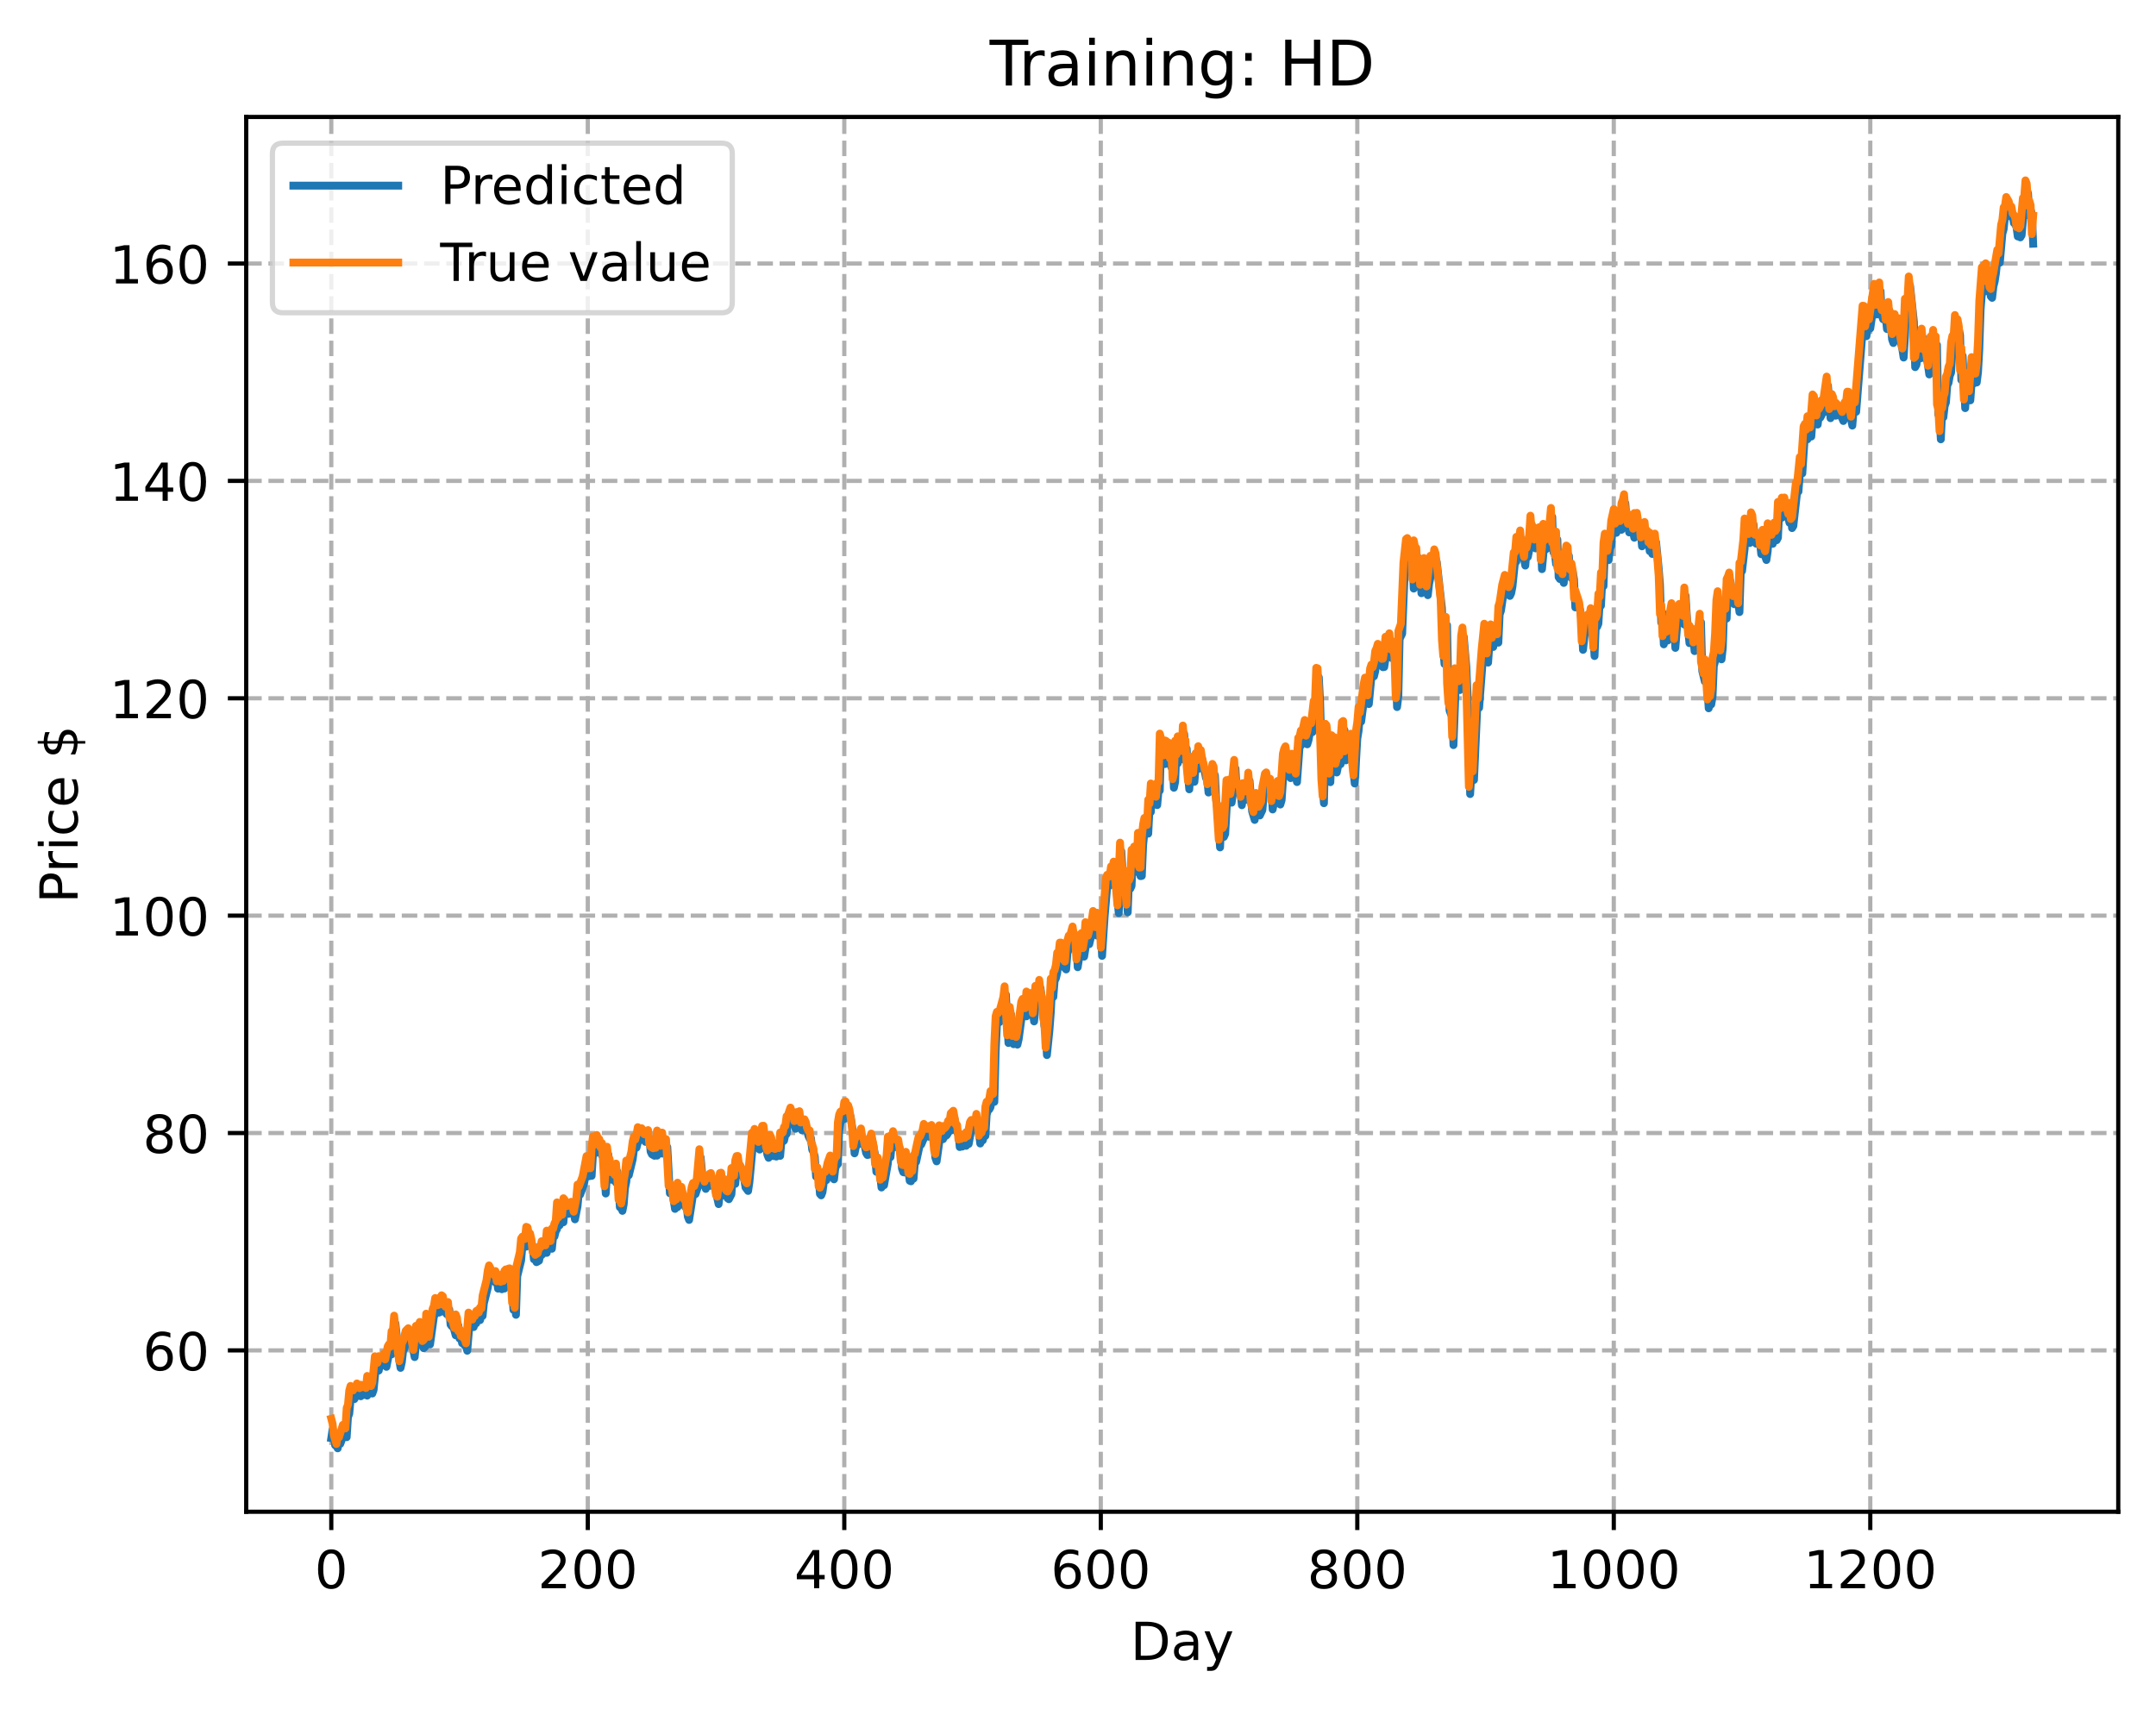 <?xml version="1.0" encoding="utf-8" standalone="no"?>
<!DOCTYPE svg PUBLIC "-//W3C//DTD SVG 1.1//EN"
  "http://www.w3.org/Graphics/SVG/1.1/DTD/svg11.dtd">
<!-- Created with matplotlib (https://matplotlib.org/) -->
<svg height="325.986pt" version="1.1" viewBox="0 0 411.286 325.986" width="411.286pt" xmlns="http://www.w3.org/2000/svg" xmlns:xlink="http://www.w3.org/1999/xlink">
 <defs>
  <style type="text/css">
*{stroke-linecap:butt;stroke-linejoin:round;}
  </style>
 </defs>
 <g id="figure_1">
  <g id="patch_1">
   <path d="M 0 325.986 
L 411.286 325.986 
L 411.286 0 
L 0 0 
z
" style="fill:#ffffff;"/>
  </g>
  <g id="axes_1">
   <g id="patch_2">
    <path d="M 46.966 288.43 
L 404.086 288.43 
L 404.086 22.318 
L 46.966 22.318 
z
" style="fill:#ffffff;"/>
   </g>
   <g id="matplotlib.axis_1">
    <g id="xtick_1">
     <g id="line2d_1">
      <path clip-path="url(#pbe8ec96434)" d="M 63.198 288.43 
L 63.198 22.318 
" style="fill:none;stroke:#b0b0b0;stroke-dasharray:2.96,1.28;stroke-dashoffset:0;stroke-width:0.8;"/>
     </g>
     <g id="line2d_2">
      <defs>
       <path d="M 0 0 
L 0 3.5 
" id="md7427bf4a1" style="stroke:#000000;stroke-width:0.8;"/>
      </defs>
      <g>
       <use style="stroke:#000000;stroke-width:0.8;" x="63.198" xlink:href="#md7427bf4a1" y="288.43"/>
      </g>
     </g>
     <g id="text_1">
      <!-- 0 -->
      <defs>
       <path d="M 31.781 66.406 
Q 24.172 66.406 20.328 58.906 
Q 16.5 51.422 16.5 36.375 
Q 16.5 21.391 20.328 13.891 
Q 24.172 6.391 31.781 6.391 
Q 39.453 6.391 43.281 13.891 
Q 47.125 21.391 47.125 36.375 
Q 47.125 51.422 43.281 58.906 
Q 39.453 66.406 31.781 66.406 
z
M 31.781 74.219 
Q 44.047 74.219 50.516 64.516 
Q 56.984 54.828 56.984 36.375 
Q 56.984 17.969 50.516 8.266 
Q 44.047 -1.422 31.781 -1.422 
Q 19.531 -1.422 13.062 8.266 
Q 6.594 17.969 6.594 36.375 
Q 6.594 54.828 13.062 64.516 
Q 19.531 74.219 31.781 74.219 
z
" id="DejaVuSans-48"/>
      </defs>
      <g transform="translate(60.017 303.029)scale(0.1 -0.1)">
       <use xlink:href="#DejaVuSans-48"/>
      </g>
     </g>
    </g>
    <g id="xtick_2">
     <g id="line2d_3">
      <path clip-path="url(#pbe8ec96434)" d="M 112.129 288.43 
L 112.129 22.318 
" style="fill:none;stroke:#b0b0b0;stroke-dasharray:2.96,1.28;stroke-dashoffset:0;stroke-width:0.8;"/>
     </g>
     <g id="line2d_4">
      <g>
       <use style="stroke:#000000;stroke-width:0.8;" x="112.129" xlink:href="#md7427bf4a1" y="288.43"/>
      </g>
     </g>
     <g id="text_2">
      <!-- 200 -->
      <defs>
       <path d="M 19.188 8.297 
L 53.609 8.297 
L 53.609 0 
L 7.328 0 
L 7.328 8.297 
Q 12.938 14.109 22.625 23.891 
Q 32.328 33.688 34.812 36.531 
Q 39.547 41.844 41.422 45.531 
Q 43.312 49.219 43.312 52.781 
Q 43.312 58.594 39.234 62.25 
Q 35.156 65.922 28.609 65.922 
Q 23.969 65.922 18.812 64.312 
Q 13.672 62.703 7.812 59.422 
L 7.812 69.391 
Q 13.766 71.781 18.938 73 
Q 24.125 74.219 28.422 74.219 
Q 39.75 74.219 46.484 68.547 
Q 53.219 62.891 53.219 53.422 
Q 53.219 48.922 51.531 44.891 
Q 49.859 40.875 45.406 35.406 
Q 44.188 33.984 37.641 27.219 
Q 31.109 20.453 19.188 8.297 
z
" id="DejaVuSans-50"/>
      </defs>
      <g transform="translate(102.585 303.029)scale(0.1 -0.1)">
       <use xlink:href="#DejaVuSans-50"/>
       <use x="63.623" xlink:href="#DejaVuSans-48"/>
       <use x="127.246" xlink:href="#DejaVuSans-48"/>
      </g>
     </g>
    </g>
    <g id="xtick_3">
     <g id="line2d_5">
      <path clip-path="url(#pbe8ec96434)" d="M 161.06 288.43 
L 161.06 22.318 
" style="fill:none;stroke:#b0b0b0;stroke-dasharray:2.96,1.28;stroke-dashoffset:0;stroke-width:0.8;"/>
     </g>
     <g id="line2d_6">
      <g>
       <use style="stroke:#000000;stroke-width:0.8;" x="161.06" xlink:href="#md7427bf4a1" y="288.43"/>
      </g>
     </g>
     <g id="text_3">
      <!-- 400 -->
      <defs>
       <path d="M 37.797 64.312 
L 12.891 25.391 
L 37.797 25.391 
z
M 35.203 72.906 
L 47.609 72.906 
L 47.609 25.391 
L 58.016 25.391 
L 58.016 17.188 
L 47.609 17.188 
L 47.609 0 
L 37.797 0 
L 37.797 17.188 
L 4.891 17.188 
L 4.891 26.703 
z
" id="DejaVuSans-52"/>
      </defs>
      <g transform="translate(151.516 303.029)scale(0.1 -0.1)">
       <use xlink:href="#DejaVuSans-52"/>
       <use x="63.623" xlink:href="#DejaVuSans-48"/>
       <use x="127.246" xlink:href="#DejaVuSans-48"/>
      </g>
     </g>
    </g>
    <g id="xtick_4">
     <g id="line2d_7">
      <path clip-path="url(#pbe8ec96434)" d="M 209.99 288.43 
L 209.99 22.318 
" style="fill:none;stroke:#b0b0b0;stroke-dasharray:2.96,1.28;stroke-dashoffset:0;stroke-width:0.8;"/>
     </g>
     <g id="line2d_8">
      <g>
       <use style="stroke:#000000;stroke-width:0.8;" x="209.99" xlink:href="#md7427bf4a1" y="288.43"/>
      </g>
     </g>
     <g id="text_4">
      <!-- 600 -->
      <defs>
       <path d="M 33.016 40.375 
Q 26.375 40.375 22.484 35.828 
Q 18.609 31.297 18.609 23.391 
Q 18.609 15.531 22.484 10.953 
Q 26.375 6.391 33.016 6.391 
Q 39.656 6.391 43.531 10.953 
Q 47.406 15.531 47.406 23.391 
Q 47.406 31.297 43.531 35.828 
Q 39.656 40.375 33.016 40.375 
z
M 52.594 71.297 
L 52.594 62.312 
Q 48.875 64.062 45.094 64.984 
Q 41.312 65.922 37.594 65.922 
Q 27.828 65.922 22.672 59.328 
Q 17.531 52.734 16.797 39.406 
Q 19.672 43.656 24.016 45.922 
Q 28.375 48.188 33.594 48.188 
Q 44.578 48.188 50.953 41.516 
Q 57.328 34.859 57.328 23.391 
Q 57.328 12.156 50.688 5.359 
Q 44.047 -1.422 33.016 -1.422 
Q 20.359 -1.422 13.672 8.266 
Q 6.984 17.969 6.984 36.375 
Q 6.984 53.656 15.188 63.938 
Q 23.391 74.219 37.203 74.219 
Q 40.922 74.219 44.703 73.484 
Q 48.484 72.75 52.594 71.297 
z
" id="DejaVuSans-54"/>
      </defs>
      <g transform="translate(200.446 303.029)scale(0.1 -0.1)">
       <use xlink:href="#DejaVuSans-54"/>
       <use x="63.623" xlink:href="#DejaVuSans-48"/>
       <use x="127.246" xlink:href="#DejaVuSans-48"/>
      </g>
     </g>
    </g>
    <g id="xtick_5">
     <g id="line2d_9">
      <path clip-path="url(#pbe8ec96434)" d="M 258.921 288.43 
L 258.921 22.318 
" style="fill:none;stroke:#b0b0b0;stroke-dasharray:2.96,1.28;stroke-dashoffset:0;stroke-width:0.8;"/>
     </g>
     <g id="line2d_10">
      <g>
       <use style="stroke:#000000;stroke-width:0.8;" x="258.921" xlink:href="#md7427bf4a1" y="288.43"/>
      </g>
     </g>
     <g id="text_5">
      <!-- 800 -->
      <defs>
       <path d="M 31.781 34.625 
Q 24.75 34.625 20.719 30.859 
Q 16.703 27.094 16.703 20.516 
Q 16.703 13.922 20.719 10.156 
Q 24.75 6.391 31.781 6.391 
Q 38.812 6.391 42.859 10.172 
Q 46.922 13.969 46.922 20.516 
Q 46.922 27.094 42.891 30.859 
Q 38.875 34.625 31.781 34.625 
z
M 21.922 38.812 
Q 15.578 40.375 12.031 44.719 
Q 8.5 49.078 8.5 55.328 
Q 8.5 64.062 14.719 69.141 
Q 20.953 74.219 31.781 74.219 
Q 42.672 74.219 48.875 69.141 
Q 55.078 64.062 55.078 55.328 
Q 55.078 49.078 51.531 44.719 
Q 48 40.375 41.703 38.812 
Q 48.828 37.156 52.797 32.312 
Q 56.781 27.484 56.781 20.516 
Q 56.781 9.906 50.312 4.234 
Q 43.844 -1.422 31.781 -1.422 
Q 19.734 -1.422 13.25 4.234 
Q 6.781 9.906 6.781 20.516 
Q 6.781 27.484 10.781 32.312 
Q 14.797 37.156 21.922 38.812 
z
M 18.312 54.391 
Q 18.312 48.734 21.844 45.562 
Q 25.391 42.391 31.781 42.391 
Q 38.141 42.391 41.719 45.562 
Q 45.312 48.734 45.312 54.391 
Q 45.312 60.062 41.719 63.234 
Q 38.141 66.406 31.781 66.406 
Q 25.391 66.406 21.844 63.234 
Q 18.312 60.062 18.312 54.391 
z
" id="DejaVuSans-56"/>
      </defs>
      <g transform="translate(249.377 303.029)scale(0.1 -0.1)">
       <use xlink:href="#DejaVuSans-56"/>
       <use x="63.623" xlink:href="#DejaVuSans-48"/>
       <use x="127.246" xlink:href="#DejaVuSans-48"/>
      </g>
     </g>
    </g>
    <g id="xtick_6">
     <g id="line2d_11">
      <path clip-path="url(#pbe8ec96434)" d="M 307.851 288.43 
L 307.851 22.318 
" style="fill:none;stroke:#b0b0b0;stroke-dasharray:2.96,1.28;stroke-dashoffset:0;stroke-width:0.8;"/>
     </g>
     <g id="line2d_12">
      <g>
       <use style="stroke:#000000;stroke-width:0.8;" x="307.851" xlink:href="#md7427bf4a1" y="288.43"/>
      </g>
     </g>
     <g id="text_6">
      <!-- 1000 -->
      <defs>
       <path d="M 12.406 8.297 
L 28.516 8.297 
L 28.516 63.922 
L 10.984 60.406 
L 10.984 69.391 
L 28.422 72.906 
L 38.281 72.906 
L 38.281 8.297 
L 54.391 8.297 
L 54.391 0 
L 12.406 0 
z
" id="DejaVuSans-49"/>
      </defs>
      <g transform="translate(295.126 303.029)scale(0.1 -0.1)">
       <use xlink:href="#DejaVuSans-49"/>
       <use x="63.623" xlink:href="#DejaVuSans-48"/>
       <use x="127.246" xlink:href="#DejaVuSans-48"/>
       <use x="190.869" xlink:href="#DejaVuSans-48"/>
      </g>
     </g>
    </g>
    <g id="xtick_7">
     <g id="line2d_13">
      <path clip-path="url(#pbe8ec96434)" d="M 356.782 288.43 
L 356.782 22.318 
" style="fill:none;stroke:#b0b0b0;stroke-dasharray:2.96,1.28;stroke-dashoffset:0;stroke-width:0.8;"/>
     </g>
     <g id="line2d_14">
      <g>
       <use style="stroke:#000000;stroke-width:0.8;" x="356.782" xlink:href="#md7427bf4a1" y="288.43"/>
      </g>
     </g>
     <g id="text_7">
      <!-- 1200 -->
      <g transform="translate(344.057 303.029)scale(0.1 -0.1)">
       <use xlink:href="#DejaVuSans-49"/>
       <use x="63.623" xlink:href="#DejaVuSans-50"/>
       <use x="127.246" xlink:href="#DejaVuSans-48"/>
       <use x="190.869" xlink:href="#DejaVuSans-48"/>
      </g>
     </g>
    </g>
    <g id="text_8">
     <!-- Day -->
     <defs>
      <path d="M 19.672 64.797 
L 19.672 8.109 
L 31.594 8.109 
Q 46.688 8.109 53.688 14.938 
Q 60.688 21.781 60.688 36.531 
Q 60.688 51.172 53.688 57.984 
Q 46.688 64.797 31.594 64.797 
z
M 9.812 72.906 
L 30.078 72.906 
Q 51.266 72.906 61.172 64.094 
Q 71.094 55.281 71.094 36.531 
Q 71.094 17.672 61.125 8.828 
Q 51.172 0 30.078 0 
L 9.812 0 
z
" id="DejaVuSans-68"/>
      <path d="M 34.281 27.484 
Q 23.391 27.484 19.188 25 
Q 14.984 22.516 14.984 16.5 
Q 14.984 11.719 18.141 8.906 
Q 21.297 6.109 26.703 6.109 
Q 34.188 6.109 38.703 11.406 
Q 43.219 16.703 43.219 25.484 
L 43.219 27.484 
z
M 52.203 31.203 
L 52.203 0 
L 43.219 0 
L 43.219 8.297 
Q 40.141 3.328 35.547 0.953 
Q 30.953 -1.422 24.312 -1.422 
Q 15.922 -1.422 10.953 3.297 
Q 6 8.016 6 15.922 
Q 6 25.141 12.172 29.828 
Q 18.359 34.516 30.609 34.516 
L 43.219 34.516 
L 43.219 35.406 
Q 43.219 41.609 39.141 45 
Q 35.062 48.391 27.688 48.391 
Q 23 48.391 18.547 47.266 
Q 14.109 46.141 10.016 43.891 
L 10.016 52.203 
Q 14.938 54.109 19.578 55.047 
Q 24.219 56 28.609 56 
Q 40.484 56 46.344 49.844 
Q 52.203 43.703 52.203 31.203 
z
" id="DejaVuSans-97"/>
      <path d="M 32.172 -5.078 
Q 28.375 -14.844 24.75 -17.812 
Q 21.141 -20.797 15.094 -20.797 
L 7.906 -20.797 
L 7.906 -13.281 
L 13.188 -13.281 
Q 16.891 -13.281 18.938 -11.516 
Q 21 -9.766 23.484 -3.219 
L 25.094 0.875 
L 2.984 54.688 
L 12.5 54.688 
L 29.594 11.922 
L 46.688 54.688 
L 56.203 54.688 
z
" id="DejaVuSans-121"/>
     </defs>
     <g transform="translate(215.652 316.707)scale(0.1 -0.1)">
      <use xlink:href="#DejaVuSans-68"/>
      <use x="77.002" xlink:href="#DejaVuSans-97"/>
      <use x="138.281" xlink:href="#DejaVuSans-121"/>
     </g>
    </g>
   </g>
   <g id="matplotlib.axis_2">
    <g id="ytick_1">
     <g id="line2d_15">
      <path clip-path="url(#pbe8ec96434)" d="M 46.966 257.649 
L 404.086 257.649 
" style="fill:none;stroke:#b0b0b0;stroke-dasharray:2.96,1.28;stroke-dashoffset:0;stroke-width:0.8;"/>
     </g>
     <g id="line2d_16">
      <defs>
       <path d="M 0 0 
L -3.5 0 
" id="m2182a35440" style="stroke:#000000;stroke-width:0.8;"/>
      </defs>
      <g>
       <use style="stroke:#000000;stroke-width:0.8;" x="46.966" xlink:href="#m2182a35440" y="257.649"/>
      </g>
     </g>
     <g id="text_9">
      <!-- 60 -->
      <g transform="translate(27.241 261.449)scale(0.1 -0.1)">
       <use xlink:href="#DejaVuSans-54"/>
       <use x="63.623" xlink:href="#DejaVuSans-48"/>
      </g>
     </g>
    </g>
    <g id="ytick_2">
     <g id="line2d_17">
      <path clip-path="url(#pbe8ec96434)" d="M 46.966 216.175 
L 404.086 216.175 
" style="fill:none;stroke:#b0b0b0;stroke-dasharray:2.96,1.28;stroke-dashoffset:0;stroke-width:0.8;"/>
     </g>
     <g id="line2d_18">
      <g>
       <use style="stroke:#000000;stroke-width:0.8;" x="46.966" xlink:href="#m2182a35440" y="216.175"/>
      </g>
     </g>
     <g id="text_10">
      <!-- 80 -->
      <g transform="translate(27.241 219.974)scale(0.1 -0.1)">
       <use xlink:href="#DejaVuSans-56"/>
       <use x="63.623" xlink:href="#DejaVuSans-48"/>
      </g>
     </g>
    </g>
    <g id="ytick_3">
     <g id="line2d_19">
      <path clip-path="url(#pbe8ec96434)" d="M 46.966 174.701 
L 404.086 174.701 
" style="fill:none;stroke:#b0b0b0;stroke-dasharray:2.96,1.28;stroke-dashoffset:0;stroke-width:0.8;"/>
     </g>
     <g id="line2d_20">
      <g>
       <use style="stroke:#000000;stroke-width:0.8;" x="46.966" xlink:href="#m2182a35440" y="174.701"/>
      </g>
     </g>
     <g id="text_11">
      <!-- 100 -->
      <g transform="translate(20.878 178.5)scale(0.1 -0.1)">
       <use xlink:href="#DejaVuSans-49"/>
       <use x="63.623" xlink:href="#DejaVuSans-48"/>
       <use x="127.246" xlink:href="#DejaVuSans-48"/>
      </g>
     </g>
    </g>
    <g id="ytick_4">
     <g id="line2d_21">
      <path clip-path="url(#pbe8ec96434)" d="M 46.966 133.227 
L 404.086 133.227 
" style="fill:none;stroke:#b0b0b0;stroke-dasharray:2.96,1.28;stroke-dashoffset:0;stroke-width:0.8;"/>
     </g>
     <g id="line2d_22">
      <g>
       <use style="stroke:#000000;stroke-width:0.8;" x="46.966" xlink:href="#m2182a35440" y="133.227"/>
      </g>
     </g>
     <g id="text_12">
      <!-- 120 -->
      <g transform="translate(20.878 137.026)scale(0.1 -0.1)">
       <use xlink:href="#DejaVuSans-49"/>
       <use x="63.623" xlink:href="#DejaVuSans-50"/>
       <use x="127.246" xlink:href="#DejaVuSans-48"/>
      </g>
     </g>
    </g>
    <g id="ytick_5">
     <g id="line2d_23">
      <path clip-path="url(#pbe8ec96434)" d="M 46.966 91.752 
L 404.086 91.752 
" style="fill:none;stroke:#b0b0b0;stroke-dasharray:2.96,1.28;stroke-dashoffset:0;stroke-width:0.8;"/>
     </g>
     <g id="line2d_24">
      <g>
       <use style="stroke:#000000;stroke-width:0.8;" x="46.966" xlink:href="#m2182a35440" y="91.752"/>
      </g>
     </g>
     <g id="text_13">
      <!-- 140 -->
      <g transform="translate(20.878 95.552)scale(0.1 -0.1)">
       <use xlink:href="#DejaVuSans-49"/>
       <use x="63.623" xlink:href="#DejaVuSans-52"/>
       <use x="127.246" xlink:href="#DejaVuSans-48"/>
      </g>
     </g>
    </g>
    <g id="ytick_6">
     <g id="line2d_25">
      <path clip-path="url(#pbe8ec96434)" d="M 46.966 50.278 
L 404.086 50.278 
" style="fill:none;stroke:#b0b0b0;stroke-dasharray:2.96,1.28;stroke-dashoffset:0;stroke-width:0.8;"/>
     </g>
     <g id="line2d_26">
      <g>
       <use style="stroke:#000000;stroke-width:0.8;" x="46.966" xlink:href="#m2182a35440" y="50.278"/>
      </g>
     </g>
     <g id="text_14">
      <!-- 160 -->
      <g transform="translate(20.878 54.077)scale(0.1 -0.1)">
       <use xlink:href="#DejaVuSans-49"/>
       <use x="63.623" xlink:href="#DejaVuSans-54"/>
       <use x="127.246" xlink:href="#DejaVuSans-48"/>
      </g>
     </g>
    </g>
    <g id="text_15">
     <!-- Price $ -->
     <defs>
      <path d="M 19.672 64.797 
L 19.672 37.406 
L 32.078 37.406 
Q 38.969 37.406 42.719 40.969 
Q 46.484 44.531 46.484 51.125 
Q 46.484 57.672 42.719 61.234 
Q 38.969 64.797 32.078 64.797 
z
M 9.812 72.906 
L 32.078 72.906 
Q 44.344 72.906 50.609 67.359 
Q 56.891 61.812 56.891 51.125 
Q 56.891 40.328 50.609 34.812 
Q 44.344 29.297 32.078 29.297 
L 19.672 29.297 
L 19.672 0 
L 9.812 0 
z
" id="DejaVuSans-80"/>
      <path d="M 41.109 46.297 
Q 39.594 47.172 37.812 47.578 
Q 36.031 48 33.891 48 
Q 26.266 48 22.188 43.047 
Q 18.109 38.094 18.109 28.812 
L 18.109 0 
L 9.078 0 
L 9.078 54.688 
L 18.109 54.688 
L 18.109 46.188 
Q 20.953 51.172 25.484 53.578 
Q 30.031 56 36.531 56 
Q 37.453 56 38.578 55.875 
Q 39.703 55.766 41.062 55.516 
z
" id="DejaVuSans-114"/>
      <path d="M 9.422 54.688 
L 18.406 54.688 
L 18.406 0 
L 9.422 0 
z
M 9.422 75.984 
L 18.406 75.984 
L 18.406 64.594 
L 9.422 64.594 
z
" id="DejaVuSans-105"/>
      <path d="M 48.781 52.594 
L 48.781 44.188 
Q 44.969 46.297 41.141 47.344 
Q 37.312 48.391 33.406 48.391 
Q 24.656 48.391 19.812 42.844 
Q 14.984 37.312 14.984 27.297 
Q 14.984 17.281 19.812 11.734 
Q 24.656 6.203 33.406 6.203 
Q 37.312 6.203 41.141 7.25 
Q 44.969 8.297 48.781 10.406 
L 48.781 2.094 
Q 45.016 0.344 40.984 -0.531 
Q 36.969 -1.422 32.422 -1.422 
Q 20.062 -1.422 12.781 6.344 
Q 5.516 14.109 5.516 27.297 
Q 5.516 40.672 12.859 48.328 
Q 20.219 56 33.016 56 
Q 37.156 56 41.109 55.141 
Q 45.062 54.297 48.781 52.594 
z
" id="DejaVuSans-99"/>
      <path d="M 56.203 29.594 
L 56.203 25.203 
L 14.891 25.203 
Q 15.484 15.922 20.484 11.062 
Q 25.484 6.203 34.422 6.203 
Q 39.594 6.203 44.453 7.469 
Q 49.312 8.734 54.109 11.281 
L 54.109 2.781 
Q 49.266 0.734 44.188 -0.344 
Q 39.109 -1.422 33.891 -1.422 
Q 20.797 -1.422 13.156 6.188 
Q 5.516 13.812 5.516 26.812 
Q 5.516 40.234 12.766 48.109 
Q 20.016 56 32.328 56 
Q 43.359 56 49.781 48.891 
Q 56.203 41.797 56.203 29.594 
z
M 47.219 32.234 
Q 47.125 39.594 43.094 43.984 
Q 39.062 48.391 32.422 48.391 
Q 24.906 48.391 20.391 44.141 
Q 15.875 39.891 15.188 32.172 
z
" id="DejaVuSans-101"/>
      <path id="DejaVuSans-32"/>
      <path d="M 33.797 -14.703 
L 28.906 -14.703 
L 28.859 0 
Q 23.734 0.094 18.609 1.188 
Q 13.484 2.297 8.297 4.5 
L 8.297 13.281 
Q 13.281 10.156 18.375 8.562 
Q 23.484 6.984 28.906 6.938 
L 28.906 29.203 
Q 18.109 30.953 13.203 35.156 
Q 8.297 39.359 8.297 46.688 
Q 8.297 54.641 13.625 59.219 
Q 18.953 63.812 28.906 64.5 
L 28.906 75.984 
L 33.797 75.984 
L 33.797 64.656 
Q 38.328 64.453 42.578 63.688 
Q 46.828 62.938 50.875 61.625 
L 50.875 53.078 
Q 46.828 55.125 42.547 56.25 
Q 38.281 57.375 33.797 57.562 
L 33.797 36.719 
Q 44.875 35.016 50.094 30.609 
Q 55.328 26.219 55.328 18.609 
Q 55.328 10.359 49.781 5.594 
Q 44.234 0.828 33.797 0.094 
z
M 28.906 37.594 
L 28.906 57.625 
Q 23.25 56.984 20.266 54.391 
Q 17.281 51.812 17.281 47.516 
Q 17.281 43.312 20.031 40.969 
Q 22.797 38.625 28.906 37.594 
z
M 33.797 28.219 
L 33.797 7.078 
Q 39.984 7.906 43.141 10.594 
Q 46.297 13.281 46.297 17.672 
Q 46.297 21.969 43.281 24.5 
Q 40.281 27.047 33.797 28.219 
z
" id="DejaVuSans-36"/>
     </defs>
     <g transform="translate(14.798 172.342)rotate(-90)scale(0.1 -0.1)">
      <use xlink:href="#DejaVuSans-80"/>
      <use x="58.553" xlink:href="#DejaVuSans-114"/>
      <use x="99.666" xlink:href="#DejaVuSans-105"/>
      <use x="127.449" xlink:href="#DejaVuSans-99"/>
      <use x="182.43" xlink:href="#DejaVuSans-101"/>
      <use x="243.953" xlink:href="#DejaVuSans-32"/>
      <use x="275.74" xlink:href="#DejaVuSans-36"/>
     </g>
    </g>
   </g>
   <g id="line2d_27">
    <path clip-path="url(#pbe8ec96434)" d="M 63.198 274.378 
L 63.443 272.765 
L 63.688 273.79 
L 63.932 275.745 
L 64.177 275.906 
L 64.422 276.334 
L 64.666 274.668 
L 64.911 275.484 
L 65.645 273.499 
L 65.89 273.714 
L 66.134 274.213 
L 66.379 270.374 
L 66.623 269.752 
L 66.868 267.1 
L 67.113 266.213 
L 67.357 266.48 
L 67.602 266.945 
L 67.847 266.244 
L 68.091 266.395 
L 68.336 265.558 
L 68.581 266.135 
L 68.825 266.402 
L 69.07 265.747 
L 69.315 266.162 
L 69.559 265.889 
L 69.804 265.791 
L 70.049 266.281 
L 70.293 264.019 
L 70.538 264.787 
L 70.783 264.712 
L 71.027 265.878 
L 71.272 265.189 
L 71.761 260.282 
L 72.006 261.409 
L 72.251 261.502 
L 72.495 260.209 
L 72.74 260.557 
L 72.984 260.288 
L 73.229 260.352 
L 73.474 259.673 
L 73.718 260.79 
L 74.208 258.336 
L 74.452 257.922 
L 74.697 258.413 
L 74.942 255.461 
L 75.186 255.488 
L 75.431 252.516 
L 76.165 259.511 
L 76.41 260.985 
L 76.654 259.911 
L 76.899 257.738 
L 77.144 257.35 
L 77.633 255.411 
L 78.122 254.851 
L 78.367 255.425 
L 78.611 256.381 
L 79.101 258.927 
L 79.59 254.44 
L 79.835 254.956 
L 80.324 253.679 
L 80.569 254.926 
L 80.813 257.228 
L 81.058 257.024 
L 81.303 256.617 
L 81.547 252.128 
L 81.792 256.038 
L 82.037 256.511 
L 82.771 251.211 
L 83.015 250.674 
L 83.26 249.156 
L 83.505 249.417 
L 83.749 250.441 
L 83.994 249.067 
L 84.239 250.255 
L 84.483 248.584 
L 84.728 248.773 
L 84.972 250.282 
L 85.217 250.734 
L 85.462 250.058 
L 85.706 249.834 
L 85.951 252.73 
L 86.196 253.05 
L 86.44 252.952 
L 86.93 254.773 
L 87.174 252.239 
L 87.419 252.864 
L 87.664 255.391 
L 87.908 254.986 
L 88.153 256.274 
L 88.398 255.786 
L 88.642 256.692 
L 88.887 256.853 
L 89.132 257.718 
L 89.621 251.95 
L 90.355 253.203 
L 90.599 252.382 
L 90.844 252.479 
L 91.089 251.582 
L 91.333 251.43 
L 91.578 251.876 
L 91.823 250.912 
L 92.067 251.075 
L 92.312 248.646 
L 93.046 245.74 
L 93.291 243.887 
L 93.535 242.91 
L 93.78 243.392 
L 94.025 244.15 
L 94.269 244.045 
L 94.514 244.691 
L 94.759 243.935 
L 95.003 245.869 
L 95.248 245.821 
L 95.493 245.248 
L 95.737 245.98 
L 95.982 244.573 
L 96.227 245.852 
L 96.471 243.935 
L 96.716 243.661 
L 96.96 243.882 
L 97.205 243.521 
L 97.45 243.441 
L 97.694 245.706 
L 97.939 249.918 
L 98.184 247.476 
L 98.428 250.86 
L 98.673 243.506 
L 99.407 240.514 
L 99.652 237.838 
L 99.896 237.427 
L 100.141 237.4 
L 100.386 237.858 
L 100.63 235.549 
L 100.875 235.651 
L 101.12 236.834 
L 101.364 236.813 
L 101.609 237.845 
L 101.854 240.274 
L 102.098 239.671 
L 102.343 240.815 
L 102.832 240.535 
L 103.077 239.288 
L 103.321 239.476 
L 103.566 238.289 
L 103.811 239.095 
L 104.055 238.82 
L 104.3 239.041 
L 104.545 236.282 
L 104.789 237.645 
L 105.034 236.986 
L 105.279 238.262 
L 105.523 235.869 
L 105.768 235.912 
L 106.013 234.921 
L 106.257 234.494 
L 106.502 230.951 
L 106.747 233.781 
L 106.991 233.302 
L 107.236 232.573 
L 107.481 233.201 
L 107.725 230.122 
L 107.97 230.412 
L 108.215 231.399 
L 108.459 231.589 
L 108.704 231.365 
L 108.948 231.406 
L 109.193 230.77 
L 109.438 231.434 
L 109.682 232.643 
L 110.172 230.174 
L 110.416 227.531 
L 110.661 227.938 
L 111.395 225.938 
L 112.129 222.113 
L 112.374 224.427 
L 112.618 224.179 
L 112.863 224.355 
L 113.108 220.357 
L 113.352 218.386 
L 113.597 220.008 
L 113.842 219.822 
L 114.086 218.05 
L 114.331 218.702 
L 114.575 218.827 
L 114.82 220.428 
L 115.065 219.552 
L 115.554 227.717 
L 116.043 220.282 
L 116.288 222.445 
L 116.533 222.716 
L 116.777 225.112 
L 117.022 224.787 
L 117.267 224.678 
L 117.511 225.634 
L 117.756 223.525 
L 118.001 226.115 
L 118.245 230.334 
L 118.49 230.419 
L 118.735 231.028 
L 118.979 229.787 
L 119.224 226.715 
L 119.469 225.504 
L 119.713 223.044 
L 119.958 224.233 
L 120.692 221.214 
L 120.936 219.331 
L 121.181 218.356 
L 121.426 218.967 
L 121.67 217.999 
L 121.915 216.573 
L 122.404 217.226 
L 122.649 216.757 
L 122.894 217.6 
L 123.138 217.866 
L 123.383 217.641 
L 123.628 217.253 
L 123.872 217.102 
L 124.117 219.732 
L 124.362 220.232 
L 124.851 220.516 
L 125.096 219.675 
L 125.34 220.495 
L 125.585 217.24 
L 125.83 218.411 
L 126.074 217.608 
L 126.319 220.101 
L 126.563 217.584 
L 126.808 219.787 
L 127.297 218.857 
L 127.787 227.666 
L 128.031 227.146 
L 128.276 227.494 
L 128.765 230.654 
L 129.01 230.091 
L 129.255 230.308 
L 129.499 227.172 
L 129.744 229.862 
L 129.989 227.997 
L 130.233 227.933 
L 130.723 230.287 
L 130.967 229.784 
L 131.212 232.142 
L 131.457 232.758 
L 132.191 228.016 
L 132.435 227.279 
L 132.68 227.831 
L 133.169 226.347 
L 133.658 220.813 
L 134.148 226.125 
L 134.392 225.793 
L 134.637 226.836 
L 134.882 225.762 
L 135.371 226.267 
L 135.616 225.425 
L 135.86 225.282 
L 136.105 226.179 
L 136.35 226.379 
L 137.084 229.74 
L 137.573 225.328 
L 137.818 225.304 
L 138.062 227.694 
L 138.307 228.132 
L 138.551 226.455 
L 138.796 228.617 
L 139.041 228.804 
L 139.53 227.862 
L 139.775 224.403 
L 140.019 225.495 
L 140.264 225.878 
L 140.509 222.893 
L 140.753 222.076 
L 140.998 222.073 
L 141.243 223.918 
L 141.487 223.859 
L 141.977 225.041 
L 142.221 226.563 
L 142.711 227.228 
L 142.955 225.577 
L 143.689 217.721 
L 143.934 218.431 
L 144.178 216.922 
L 144.423 218.169 
L 144.668 217.988 
L 144.912 219.335 
L 145.646 216.351 
L 145.891 216.344 
L 146.38 220.301 
L 146.625 220.907 
L 146.87 220.621 
L 147.114 217.994 
L 147.359 218.534 
L 147.604 220.579 
L 147.848 219.75 
L 148.093 220.672 
L 148.338 219.697 
L 148.582 219.542 
L 148.827 220.537 
L 149.072 217.612 
L 149.316 217.813 
L 149.561 217.636 
L 149.806 216.567 
L 150.05 216.373 
L 150.295 214.505 
L 150.539 214.323 
L 151.029 212.871 
L 151.273 213.509 
L 151.518 213.767 
L 151.763 215.375 
L 152.252 213.667 
L 152.497 214.425 
L 152.741 213.537 
L 152.986 215.657 
L 153.475 215.424 
L 153.72 215.037 
L 153.965 215.6 
L 154.209 216.713 
L 154.454 217.237 
L 154.699 217.148 
L 154.943 219.374 
L 155.188 219.839 
L 155.433 220.663 
L 155.677 224.482 
L 155.922 223.986 
L 156.166 224.155 
L 156.411 227.787 
L 156.656 228.067 
L 156.9 227.461 
L 157.145 225.63 
L 157.39 225.079 
L 157.634 225.17 
L 157.879 224.553 
L 158.124 223.331 
L 158.613 221.996 
L 158.858 222.73 
L 159.102 225.01 
L 159.347 222.882 
L 159.592 222.344 
L 159.836 222.105 
L 160.081 215.751 
L 160.326 214.261 
L 160.57 213.704 
L 160.815 213.54 
L 161.06 213.511 
L 161.304 211.691 
L 161.549 211.619 
L 161.794 212.668 
L 162.038 212.382 
L 162.283 213.124 
L 162.772 216.451 
L 163.017 220.053 
L 163.261 218.864 
L 163.751 218.033 
L 163.995 218.218 
L 164.485 216.812 
L 164.729 218.365 
L 164.974 218.753 
L 165.219 219.976 
L 165.463 220.37 
L 165.708 220.315 
L 166.442 217.849 
L 166.931 220.341 
L 167.176 223.57 
L 167.421 223.586 
L 167.665 222.266 
L 168.154 226.572 
L 168.399 226.004 
L 168.644 226.145 
L 169.378 221.954 
L 169.622 218.442 
L 169.867 220.784 
L 170.112 218.198 
L 170.356 218.96 
L 170.601 217.317 
L 170.846 218.673 
L 171.09 218.684 
L 171.335 219.053 
L 171.58 218.899 
L 171.824 220.367 
L 172.069 222.968 
L 172.314 223.653 
L 172.558 223.706 
L 173.048 221.269 
L 173.537 225.285 
L 173.782 225.389 
L 174.026 223.082 
L 174.271 224.887 
L 174.515 221.94 
L 174.76 221.696 
L 175.249 219.434 
L 175.494 218.361 
L 175.739 218.371 
L 176.228 217.217 
L 176.473 215.961 
L 177.207 216.889 
L 177.451 216.336 
L 177.696 216.4 
L 177.941 216.14 
L 178.185 218.049 
L 178.43 220.864 
L 178.675 221.583 
L 179.409 216.268 
L 179.898 217.353 
L 180.142 216.338 
L 180.387 216.751 
L 180.632 216.564 
L 180.876 216.131 
L 181.121 215.356 
L 181.366 215.716 
L 181.61 213.951 
L 182.1 213.468 
L 182.589 216.078 
L 182.834 216.122 
L 183.078 218.852 
L 183.323 218.438 
L 183.568 218.762 
L 183.812 217.958 
L 184.302 218.617 
L 184.546 217.519 
L 184.791 218.266 
L 185.28 215.587 
L 185.525 215.221 
L 185.77 215.576 
L 186.014 215.473 
L 186.259 215.643 
L 186.503 214.041 
L 186.993 218.181 
L 187.237 217.587 
L 187.482 217.571 
L 187.727 216.597 
L 187.971 216.731 
L 188.216 212.705 
L 188.461 211.779 
L 188.705 211.69 
L 188.95 211.257 
L 189.195 209.684 
L 189.684 210.24 
L 189.929 200.706 
L 190.173 195.56 
L 190.418 194.8 
L 190.663 195.024 
L 190.907 194.525 
L 191.152 193.551 
L 191.397 193.061 
L 191.641 191.778 
L 191.886 189.764 
L 192.375 199 
L 192.62 197.006 
L 192.864 193.543 
L 193.109 195.28 
L 193.354 199.226 
L 193.598 198.496 
L 193.843 198.498 
L 194.088 199.31 
L 194.332 198.252 
L 195.066 192.74 
L 195.311 192.226 
L 195.8 193.917 
L 196.045 190.738 
L 196.29 193.075 
L 196.534 191.156 
L 196.779 191.086 
L 197.268 194.881 
L 197.758 189.661 
L 198.002 190.297 
L 198.247 191.933 
L 198.491 188.528 
L 198.736 190.606 
L 198.981 191.676 
L 199.225 195.691 
L 199.47 196.666 
L 199.715 201.308 
L 200.204 196.467 
L 200.449 193.219 
L 200.693 188.447 
L 200.938 190.214 
L 201.183 187.128 
L 201.427 186.674 
L 201.672 185.643 
L 201.917 183.361 
L 202.161 183.726 
L 202.406 181.464 
L 202.651 181.472 
L 202.895 184.405 
L 203.385 184.964 
L 203.629 181.852 
L 203.874 181.174 
L 204.118 180.143 
L 204.363 180.175 
L 204.852 178.325 
L 205.097 179.895 
L 205.342 180.321 
L 205.586 184.542 
L 206.32 179.853 
L 206.565 179.675 
L 206.81 182.526 
L 207.054 181.03 
L 207.299 177.496 
L 207.788 180.142 
L 208.522 177.036 
L 208.767 175.445 
L 209.256 178.501 
L 209.501 175.704 
L 209.746 176.724 
L 209.99 176.19 
L 210.235 182.38 
L 210.724 174.859 
L 211.213 169.177 
L 211.458 168.621 
L 211.703 168.97 
L 211.947 168.511 
L 212.192 166.861 
L 212.437 167.428 
L 212.681 166.001 
L 213.415 174.223 
L 213.905 162.408 
L 214.149 166.335 
L 214.639 168.512 
L 214.883 170.677 
L 215.128 174.071 
L 215.373 167.651 
L 215.617 169.567 
L 215.862 169.037 
L 216.106 163.797 
L 216.351 165.231 
L 216.596 163.172 
L 216.84 165.646 
L 217.085 166.433 
L 217.33 160.461 
L 217.574 167.163 
L 217.819 167.118 
L 218.064 161.28 
L 218.308 158.885 
L 218.553 157.798 
L 218.798 157.697 
L 219.042 159.055 
L 219.287 154.146 
L 219.532 154.939 
L 219.776 151.122 
L 220.021 151.745 
L 220.266 151.469 
L 220.51 151.476 
L 220.755 153.612 
L 221 150.888 
L 221.244 150.845 
L 221.489 141.591 
L 221.734 142.664 
L 222.223 145.785 
L 222.467 142.793 
L 222.712 142.953 
L 222.957 145.736 
L 223.201 143.332 
L 223.446 146.37 
L 223.691 144.673 
L 223.935 150.301 
L 224.18 149.145 
L 224.425 142.882 
L 224.669 145.649 
L 224.914 142.195 
L 225.159 144.116 
L 225.403 142.975 
L 225.648 144.902 
L 225.893 140.014 
L 226.137 143.068 
L 226.382 142.876 
L 226.627 148.01 
L 226.871 150.601 
L 227.116 147.484 
L 227.361 145.957 
L 227.605 148.186 
L 227.85 149.172 
L 228.094 146.164 
L 228.339 145.318 
L 228.584 146.708 
L 228.828 144.016 
L 229.073 146.135 
L 229.318 144.708 
L 229.562 146.396 
L 229.807 147.17 
L 230.052 148.42 
L 230.296 148.562 
L 230.541 151.216 
L 230.786 149.615 
L 231.03 149.002 
L 231.275 149.396 
L 231.52 147.396 
L 231.764 147.936 
L 232.009 152.707 
L 232.254 154.303 
L 232.743 161.681 
L 232.988 156.382 
L 233.232 155.445 
L 233.477 159.681 
L 233.722 159.12 
L 234.211 150.435 
L 234.455 151.744 
L 234.7 150.445 
L 234.945 153.151 
L 235.189 151.494 
L 235.679 146.63 
L 235.923 150.839 
L 236.168 151.251 
L 236.413 151.363 
L 236.657 151.027 
L 236.902 153.634 
L 237.147 151.061 
L 237.391 151.025 
L 237.636 152.625 
L 237.881 152.094 
L 238.125 152.229 
L 238.37 148.97 
L 238.859 154.785 
L 239.349 156.437 
L 239.593 153.478 
L 239.838 152.926 
L 240.327 155.591 
L 240.816 154.557 
L 241.061 151.73 
L 241.55 149.287 
L 241.795 149.059 
L 242.04 150.741 
L 242.284 150.916 
L 242.529 150.147 
L 242.774 154.443 
L 243.018 153.189 
L 243.263 151.253 
L 243.508 152.495 
L 243.752 152.875 
L 243.997 150.6 
L 244.242 153.501 
L 244.486 152.681 
L 244.976 145.422 
L 245.22 144.566 
L 245.465 144.116 
L 245.709 145.827 
L 245.954 146.281 
L 246.199 148.459 
L 246.443 147.508 
L 246.688 145.4 
L 246.933 146.11 
L 247.177 148.203 
L 247.422 149.218 
L 247.911 142.364 
L 248.156 142.269 
L 248.401 141.096 
L 248.645 141.342 
L 249.135 138.997 
L 249.379 142.011 
L 249.624 141.206 
L 249.869 139.809 
L 250.113 139.653 
L 250.358 139.697 
L 250.603 136.92 
L 250.847 135.422 
L 251.092 135.546 
L 251.337 129.081 
L 251.581 129.235 
L 251.826 133.848 
L 252.315 150.118 
L 252.56 153.254 
L 252.804 143.023 
L 253.049 139.762 
L 253.294 140.257 
L 253.538 142.433 
L 253.783 149.237 
L 254.028 141.939 
L 254.272 141.796 
L 254.517 146.441 
L 254.762 142.289 
L 255.006 147.388 
L 255.251 146.241 
L 255.496 144.314 
L 255.74 145.805 
L 256.23 139.442 
L 256.474 139.286 
L 256.719 145.083 
L 256.964 141.896 
L 257.208 143.499 
L 257.453 142.736 
L 257.697 142.464 
L 257.942 141.625 
L 258.187 147.128 
L 258.431 149.49 
L 258.921 140.957 
L 259.165 139.483 
L 259.41 136.643 
L 259.655 137.684 
L 260.389 132.121 
L 260.633 130.974 
L 260.878 131.583 
L 261.123 134.331 
L 261.612 129.172 
L 261.857 128.49 
L 262.101 129.051 
L 262.346 128.052 
L 262.591 125.814 
L 262.835 125.322 
L 263.08 124.508 
L 263.569 126.941 
L 263.814 127.3 
L 264.058 127.272 
L 264.303 125.699 
L 264.548 123.155 
L 264.792 123.802 
L 265.282 122.508 
L 265.526 125.568 
L 265.771 123.93 
L 266.016 125.1 
L 266.26 126.973 
L 266.505 134.906 
L 266.75 132.997 
L 266.994 121.915 
L 267.484 120.902 
L 267.973 109.038 
L 268.462 104.656 
L 268.707 104.436 
L 268.952 106.184 
L 269.196 104.974 
L 269.441 106.288 
L 269.685 112.301 
L 269.93 104.665 
L 270.175 106.061 
L 270.419 106.262 
L 270.664 110.335 
L 270.909 108.796 
L 271.153 113.187 
L 271.398 109.834 
L 271.643 111.457 
L 271.887 108.086 
L 272.377 113.56 
L 272.621 111.378 
L 272.866 110.208 
L 273.111 107.731 
L 273.6 108.698 
L 273.845 106.523 
L 274.089 107.267 
L 275.068 116.036 
L 275.313 123.689 
L 275.557 126.685 
L 276.046 119.281 
L 276.291 132.147 
L 276.536 135.622 
L 276.78 136.245 
L 277.025 135.109 
L 277.27 142.164 
L 277.759 129.167 
L 278.004 131.462 
L 278.248 130.455 
L 278.493 131.656 
L 278.738 130.08 
L 278.982 122.886 
L 279.227 121.484 
L 279.716 127.133 
L 279.961 132.536 
L 280.45 151.502 
L 280.695 147.231 
L 280.94 146.423 
L 281.184 148.811 
L 281.918 132.421 
L 282.163 135.046 
L 282.897 125.419 
L 283.386 120.748 
L 283.631 122.03 
L 283.875 126.424 
L 284.12 122.999 
L 284.365 123.253 
L 284.609 120.768 
L 284.854 123.444 
L 285.343 120.912 
L 285.588 122.337 
L 285.833 122.619 
L 286.077 117.235 
L 286.322 116.543 
L 286.811 113.268 
L 287.301 111.366 
L 288.034 113.697 
L 288.279 113.183 
L 288.524 111.92 
L 289.013 107.157 
L 289.258 107.165 
L 289.502 104.16 
L 289.747 104.17 
L 289.992 104.71 
L 290.236 102.891 
L 290.481 106.188 
L 290.726 106.649 
L 290.97 107.915 
L 291.215 105.022 
L 291.46 106.257 
L 291.949 103.826 
L 292.194 100.072 
L 292.438 103.002 
L 292.683 103.445 
L 292.928 104.627 
L 293.172 102.349 
L 293.417 102.465 
L 293.661 103.149 
L 293.906 102.29 
L 294.151 108.59 
L 294.395 106.017 
L 294.64 101.546 
L 294.885 104.83 
L 295.129 103.541 
L 295.374 104.539 
L 295.619 102.304 
L 295.863 101.244 
L 296.108 98.617 
L 296.353 105.402 
L 296.597 105.449 
L 296.842 107.616 
L 297.087 102.947 
L 297.331 110.121 
L 297.576 110.481 
L 297.821 110.539 
L 298.065 110.244 
L 298.31 111.223 
L 298.555 107.165 
L 298.799 107.577 
L 299.044 105.792 
L 299.289 106.049 
L 299.533 109.799 
L 299.778 110.315 
L 300.022 109.073 
L 300.267 110.53 
L 300.512 115.89 
L 300.756 114.261 
L 301.49 116.598 
L 301.735 118.641 
L 301.98 123.988 
L 302.469 119.521 
L 302.714 120.075 
L 302.958 119.131 
L 303.203 118.859 
L 303.448 119.123 
L 303.692 117.673 
L 304.182 125.169 
L 304.426 119.135 
L 304.671 119.585 
L 304.916 118.995 
L 305.16 115.008 
L 305.405 115.57 
L 305.649 110.909 
L 305.894 111.827 
L 306.139 105.127 
L 306.383 103.562 
L 306.628 104.216 
L 306.873 106.866 
L 307.117 104.671 
L 307.362 104.191 
L 307.607 100.979 
L 308.096 98.871 
L 308.341 101.664 
L 308.585 100.597 
L 308.83 100.624 
L 309.075 100.107 
L 309.319 101.083 
L 309.564 97.611 
L 309.809 97.105 
L 310.053 96.015 
L 310.298 99.286 
L 310.543 99.5 
L 310.787 101.586 
L 311.032 99.748 
L 311.277 101.309 
L 311.521 101.518 
L 311.766 102.598 
L 312.01 99.542 
L 312.255 100.603 
L 312.5 99.567 
L 312.744 101.324 
L 312.989 101.416 
L 313.234 104.235 
L 313.478 102.79 
L 313.723 103.096 
L 313.968 101.276 
L 314.212 103.774 
L 314.457 102.928 
L 314.702 105.16 
L 314.946 103.25 
L 315.191 105.694 
L 315.436 105.605 
L 315.68 105.391 
L 315.925 103.46 
L 316.414 108.412 
L 316.659 111.524 
L 316.904 118.773 
L 317.148 116.875 
L 317.393 122.939 
L 317.882 120.415 
L 318.127 122.217 
L 318.371 121.856 
L 318.616 120.7 
L 318.861 118.028 
L 319.105 116.762 
L 319.35 118.796 
L 319.595 123.618 
L 320.084 117.65 
L 320.329 118.488 
L 320.573 116.981 
L 320.818 117.339 
L 321.063 117.901 
L 321.307 119.162 
L 321.552 113.668 
L 321.797 117.703 
L 322.286 122.714 
L 322.531 120.842 
L 322.775 121.755 
L 323.02 121.524 
L 323.265 124.229 
L 323.509 122.903 
L 323.754 122.604 
L 324.243 121.185 
L 324.488 118.731 
L 324.732 128.028 
L 325.222 130.029 
L 325.466 127.284 
L 325.956 135.138 
L 326.2 134.208 
L 326.445 134.402 
L 326.69 132.927 
L 326.934 127.1 
L 327.179 126.161 
L 327.424 122.491 
L 327.668 116.233 
L 327.913 114.568 
L 328.158 119.134 
L 328.402 125.803 
L 328.647 123.642 
L 328.892 116.173 
L 329.136 117.696 
L 329.381 118.019 
L 329.625 112.189 
L 329.87 111.695 
L 330.115 110.943 
L 330.604 114.887 
L 330.849 115.284 
L 331.093 115.138 
L 331.338 114.36 
L 331.583 114.821 
L 331.827 116.787 
L 332.072 108.969 
L 332.317 108.966 
L 332.806 104.746 
L 333.051 100.609 
L 333.295 101.865 
L 333.54 102.122 
L 333.785 103.608 
L 334.029 102.848 
L 334.274 99.397 
L 334.519 100.095 
L 334.763 103.04 
L 335.008 103.734 
L 335.252 103.211 
L 335.497 103.622 
L 335.742 103.593 
L 335.986 105.737 
L 336.231 105.198 
L 336.476 102.714 
L 336.72 106.123 
L 336.965 106.851 
L 337.21 105.185 
L 337.454 101.462 
L 337.944 103.756 
L 338.188 103.752 
L 338.433 101.837 
L 338.678 101.414 
L 338.922 103.069 
L 339.167 102.595 
L 339.412 97.408 
L 339.656 97.544 
L 339.901 98.785 
L 340.146 96.675 
L 340.39 96.917 
L 340.635 96.616 
L 340.88 98.498 
L 341.124 98.729 
L 341.369 99.744 
L 341.613 97.569 
L 341.858 100.761 
L 342.103 100.364 
L 342.837 93.786 
L 343.081 93.793 
L 343.326 90.634 
L 343.571 88.935 
L 343.815 90.32 
L 344.305 83.033 
L 344.549 82.658 
L 344.794 83.827 
L 345.039 81.146 
L 345.528 83.296 
L 346.017 76.977 
L 346.262 77.367 
L 346.507 78.784 
L 346.751 81.006 
L 346.996 79.005 
L 347.24 79.691 
L 347.485 79.237 
L 347.73 78.066 
L 347.974 78.648 
L 348.708 73.577 
L 349.198 79.788 
L 349.687 76.828 
L 349.932 77.528 
L 350.176 79.318 
L 350.421 78.549 
L 350.91 79.057 
L 351.4 79.75 
L 351.644 80.326 
L 351.889 79.681 
L 352.134 78.443 
L 352.378 78.717 
L 352.623 76.451 
L 352.868 76.518 
L 353.112 79.986 
L 353.357 81.204 
L 353.601 78.197 
L 353.846 77.346 
L 354.091 78.569 
L 355.559 60.092 
L 355.803 60.196 
L 356.048 64.146 
L 356.293 62.433 
L 356.537 62.327 
L 356.782 62.656 
L 357.761 55.954 
L 358.005 60.003 
L 358.25 58.313 
L 358.495 57.461 
L 358.739 55.547 
L 358.984 60.243 
L 359.228 60.92 
L 359.473 59.605 
L 359.718 60.35 
L 359.962 62.779 
L 360.207 62.365 
L 360.452 59.284 
L 360.941 64.755 
L 361.186 65.448 
L 361.43 61.942 
L 361.675 61.673 
L 362.164 64.12 
L 362.409 62.427 
L 362.654 65.533 
L 362.898 66.604 
L 363.143 68.223 
L 363.388 64.362 
L 363.632 58.685 
L 364.122 59.146 
L 364.366 54.479 
L 365.1 61.391 
L 365.345 70.052 
L 365.589 69.603 
L 366.079 65.968 
L 366.323 68.386 
L 366.568 65.692 
L 366.813 64.41 
L 367.057 67.179 
L 367.302 68.457 
L 367.547 68.007 
L 368.036 71.447 
L 368.281 67.267 
L 368.525 65.927 
L 368.77 66.873 
L 369.015 64.723 
L 369.259 68.327 
L 369.504 65.821 
L 369.749 79.06 
L 369.993 79.481 
L 370.238 83.82 
L 370.483 78.728 
L 370.727 79.618 
L 370.972 77.465 
L 371.216 76.793 
L 371.461 73.528 
L 371.706 73.058 
L 371.95 71.679 
L 372.195 71.096 
L 372.44 66.971 
L 372.684 65.834 
L 372.929 65.88 
L 373.174 61.854 
L 373.418 64.821 
L 373.663 62.62 
L 373.908 63.966 
L 374.152 72.49 
L 374.397 67.886 
L 374.886 77.872 
L 375.131 74.235 
L 375.376 72.797 
L 375.865 76.388 
L 376.354 69.728 
L 376.599 73.126 
L 376.844 72.738 
L 377.088 72.978 
L 377.333 71.035 
L 377.577 66.627 
L 377.822 59.146 
L 378.311 52.906 
L 378.556 55.64 
L 378.801 52.193 
L 379.045 52.004 
L 379.29 53.347 
L 379.779 56.559 
L 380.024 56.829 
L 380.269 54.686 
L 380.513 53.7 
L 380.758 52.095 
L 381.003 49.742 
L 381.247 49.43 
L 381.492 50.129 
L 381.981 44.586 
L 382.226 43.721 
L 382.471 41.351 
L 382.715 41.147 
L 382.96 39.377 
L 383.204 39.992 
L 383.449 40.249 
L 383.694 41.396 
L 383.938 41.152 
L 384.183 42.56 
L 384.428 42.776 
L 384.672 43.304 
L 384.917 45.116 
L 385.162 44.853 
L 385.406 45.297 
L 385.651 44.89 
L 386.14 39.526 
L 386.385 39.538 
L 386.63 36.193 
L 386.874 36.913 
L 387.119 41.149 
L 387.364 40.008 
L 387.608 40.853 
L 387.853 46.499 
L 387.853 46.499 
" style="fill:none;stroke:#1f77b4;stroke-linecap:square;stroke-width:1.5;"/>
   </g>
   <g id="line2d_28">
    <path clip-path="url(#pbe8ec96434)" d="M 63.198 270.693 
L 63.443 271.647 
L 63.688 273.866 
L 64.177 275.504 
L 64.422 273.638 
L 64.666 274.239 
L 65.4 271.854 
L 65.645 272.041 
L 65.89 272.539 
L 66.134 268.619 
L 66.379 268.018 
L 66.623 265.301 
L 66.868 264.431 
L 67.357 265.281 
L 67.602 264.617 
L 67.847 264.804 
L 68.091 263.954 
L 68.336 264.555 
L 68.581 264.845 
L 68.825 264.202 
L 69.07 264.659 
L 69.315 264.389 
L 69.559 264.306 
L 69.804 264.825 
L 70.049 262.523 
L 70.293 263.331 
L 70.538 263.249 
L 70.783 264.451 
L 71.027 263.767 
L 71.517 258.769 
L 71.761 259.91 
L 72.006 260.014 
L 72.251 258.749 
L 72.495 259.143 
L 72.74 258.852 
L 72.984 258.914 
L 73.229 258.23 
L 73.474 259.371 
L 73.963 256.882 
L 74.208 256.467 
L 74.452 256.965 
L 74.697 253.979 
L 74.942 254.041 
L 75.186 251.014 
L 75.92 258.189 
L 76.165 259.702 
L 76.41 258.562 
L 76.654 256.302 
L 76.899 255.866 
L 77.388 253.917 
L 77.878 253.419 
L 78.122 254.02 
L 78.367 254.995 
L 78.856 257.567 
L 79.345 252.963 
L 79.59 253.461 
L 80.079 252.216 
L 80.324 253.523 
L 80.569 255.866 
L 80.813 255.659 
L 81.058 255.244 
L 81.303 250.64 
L 81.547 254.601 
L 81.792 255.057 
L 82.526 249.728 
L 82.771 249.168 
L 83.015 247.654 
L 83.26 247.965 
L 83.505 249.023 
L 83.749 247.633 
L 83.994 248.857 
L 84.239 247.136 
L 84.483 247.322 
L 84.728 248.857 
L 84.972 249.313 
L 85.217 248.65 
L 85.462 248.421 
L 85.706 251.345 
L 85.951 251.656 
L 86.196 251.573 
L 86.685 253.378 
L 86.93 250.785 
L 87.174 251.428 
L 87.419 253.979 
L 87.664 253.564 
L 87.908 254.912 
L 88.153 254.394 
L 88.398 255.285 
L 88.642 255.431 
L 88.887 256.302 
L 89.376 250.433 
L 89.866 251.055 
L 90.11 251.76 
L 90.355 250.972 
L 90.599 251.076 
L 90.844 250.143 
L 91.089 249.977 
L 91.333 250.433 
L 91.578 249.458 
L 91.823 249.645 
L 92.067 247.177 
L 92.801 244.253 
L 93.046 242.408 
L 93.291 241.433 
L 93.535 241.931 
L 93.78 242.719 
L 94.025 242.636 
L 94.269 243.299 
L 94.514 242.511 
L 94.759 244.461 
L 95.003 244.398 
L 95.248 243.818 
L 95.493 244.564 
L 95.737 243.113 
L 95.982 244.419 
L 96.227 242.47 
L 96.471 242.2 
L 96.716 242.428 
L 96.96 242.055 
L 97.205 241.993 
L 97.45 244.295 
L 97.694 248.567 
L 97.939 246.078 
L 98.184 249.521 
L 98.428 241.972 
L 99.162 238.924 
L 99.407 236.311 
L 99.652 235.938 
L 99.896 235.917 
L 100.141 236.394 
L 100.386 234.071 
L 100.63 234.175 
L 100.875 235.357 
L 101.12 235.336 
L 101.364 236.415 
L 101.609 238.882 
L 101.854 238.26 
L 102.098 239.422 
L 102.587 239.09 
L 102.832 237.825 
L 103.077 238.011 
L 103.321 236.809 
L 103.566 237.638 
L 103.811 237.369 
L 104.055 237.597 
L 104.3 234.797 
L 104.545 236.166 
L 104.789 235.481 
L 105.034 236.788 
L 105.279 234.382 
L 105.523 234.424 
L 105.768 233.408 
L 106.013 232.972 
L 106.257 229.405 
L 106.502 232.288 
L 106.991 231.106 
L 107.236 231.77 
L 107.481 228.617 
L 107.725 228.908 
L 107.97 229.903 
L 108.215 230.111 
L 108.459 229.924 
L 108.704 229.965 
L 108.948 229.302 
L 109.193 229.965 
L 109.438 231.189 
L 109.927 228.7 
L 110.172 226.005 
L 110.416 226.399 
L 111.15 224.449 
L 111.884 220.571 
L 112.129 222.915 
L 112.374 222.687 
L 112.618 222.894 
L 112.863 218.85 
L 113.108 216.818 
L 113.352 218.436 
L 113.597 218.27 
L 113.842 216.548 
L 114.086 217.233 
L 114.331 217.336 
L 114.575 218.954 
L 114.82 218.083 
L 115.309 226.336 
L 115.799 218.788 
L 116.043 220.883 
L 116.288 221.131 
L 116.533 223.641 
L 117.022 223.247 
L 117.267 224.18 
L 117.511 222.002 
L 117.756 224.615 
L 118.001 228.887 
L 118.245 228.991 
L 118.49 229.634 
L 118.735 228.327 
L 118.979 225.154 
L 119.224 223.91 
L 119.469 221.422 
L 119.713 222.666 
L 120.447 219.721 
L 120.692 217.793 
L 120.936 216.797 
L 121.181 217.419 
L 121.426 216.466 
L 121.67 215.055 
L 122.16 215.719 
L 122.404 215.263 
L 122.649 216.134 
L 122.894 216.403 
L 123.138 216.175 
L 123.383 215.781 
L 123.628 215.615 
L 123.872 218.27 
L 124.117 218.788 
L 124.606 219.078 
L 124.851 218.187 
L 125.096 218.995 
L 125.34 215.698 
L 125.585 216.88 
L 125.83 216.072 
L 126.074 218.601 
L 126.319 216.092 
L 126.563 218.311 
L 127.053 217.336 
L 127.542 226.253 
L 127.787 225.756 
L 128.031 226.108 
L 128.521 229.177 
L 128.765 228.617 
L 129.01 228.846 
L 129.255 225.652 
L 129.499 228.369 
L 129.744 226.482 
L 129.989 226.44 
L 130.478 228.825 
L 130.723 228.327 
L 130.967 230.712 
L 131.212 231.313 
L 131.946 226.461 
L 132.191 225.714 
L 132.435 226.316 
L 132.924 224.885 
L 133.414 219.265 
L 133.903 224.657 
L 134.148 224.387 
L 134.392 225.465 
L 134.637 224.325 
L 135.126 224.781 
L 135.371 223.931 
L 135.616 223.806 
L 135.86 224.719 
L 136.105 224.926 
L 136.594 228.058 
L 136.839 228.327 
L 137.328 223.806 
L 137.573 223.744 
L 137.818 226.17 
L 138.062 226.668 
L 138.307 225.009 
L 138.551 227.187 
L 138.796 227.332 
L 139.285 226.378 
L 139.53 222.853 
L 139.775 223.952 
L 140.019 224.346 
L 140.264 221.359 
L 140.509 220.571 
L 140.753 220.551 
L 140.998 222.417 
L 141.243 222.396 
L 141.732 223.599 
L 141.977 225.113 
L 142.466 225.776 
L 142.711 224.097 
L 143.445 216.113 
L 143.689 216.86 
L 143.934 215.387 
L 144.178 216.694 
L 144.423 216.528 
L 144.668 217.876 
L 145.402 214.807 
L 145.646 214.786 
L 146.136 218.85 
L 146.38 219.493 
L 146.625 219.203 
L 146.87 216.507 
L 147.114 217.005 
L 147.359 219.058 
L 147.604 218.249 
L 147.848 219.224 
L 148.093 218.228 
L 148.338 218.042 
L 148.582 219.037 
L 148.827 216.072 
L 149.072 216.279 
L 149.316 216.092 
L 149.561 215.014 
L 149.806 214.848 
L 150.05 212.961 
L 150.295 212.774 
L 150.784 211.323 
L 151.029 211.986 
L 151.273 212.256 
L 151.518 213.894 
L 152.007 212.173 
L 152.252 212.919 
L 152.497 212.007 
L 152.741 214.164 
L 153.231 213.956 
L 153.475 213.562 
L 153.72 214.101 
L 153.965 215.221 
L 154.209 215.76 
L 154.454 215.678 
L 154.699 217.917 
L 154.943 218.373 
L 155.188 219.203 
L 155.433 223.06 
L 155.677 222.541 
L 155.922 222.707 
L 156.166 226.357 
L 156.411 226.606 
L 156.656 226.005 
L 156.9 224.138 
L 157.145 223.537 
L 157.39 223.62 
L 157.634 223.018 
L 157.879 221.816 
L 158.368 220.468 
L 158.613 221.214 
L 158.858 223.537 
L 159.102 221.401 
L 159.347 220.862 
L 159.592 220.592 
L 159.836 214.143 
L 160.081 212.65 
L 160.326 212.09 
L 160.57 211.966 
L 160.815 212.028 
L 161.06 210.224 
L 161.304 210.141 
L 161.549 211.178 
L 161.794 210.887 
L 162.038 211.654 
L 162.527 215.014 
L 162.772 218.664 
L 163.017 217.461 
L 163.506 216.548 
L 163.751 216.694 
L 164.24 215.304 
L 164.485 216.88 
L 164.729 217.274 
L 164.974 218.518 
L 165.219 218.912 
L 165.463 218.83 
L 166.197 216.279 
L 166.687 218.83 
L 166.931 222.127 
L 167.176 222.168 
L 167.421 220.82 
L 167.91 225.092 
L 168.154 224.532 
L 168.399 224.698 
L 169.133 220.406 
L 169.378 216.86 
L 169.622 219.244 
L 169.867 216.652 
L 170.112 217.461 
L 170.356 215.823 
L 170.601 217.171 
L 170.846 217.191 
L 171.09 217.565 
L 171.335 217.419 
L 171.58 218.892 
L 171.824 221.525 
L 172.069 222.23 
L 172.314 222.293 
L 172.803 219.763 
L 173.292 223.827 
L 173.537 223.972 
L 173.782 221.65 
L 174.026 223.433 
L 174.271 220.406 
L 174.515 220.157 
L 175.005 217.876 
L 175.249 216.818 
L 175.494 216.839 
L 175.983 215.698 
L 176.228 214.433 
L 176.962 215.387 
L 177.207 214.848 
L 177.451 214.91 
L 177.696 214.641 
L 177.941 216.569 
L 178.185 219.431 
L 178.43 220.177 
L 179.164 214.703 
L 179.653 215.823 
L 179.898 214.848 
L 180.142 215.283 
L 180.387 215.076 
L 180.632 214.62 
L 180.876 213.832 
L 181.121 214.184 
L 181.366 212.401 
L 181.855 211.924 
L 182.344 214.599 
L 182.589 214.661 
L 182.834 217.419 
L 183.078 216.984 
L 183.323 217.295 
L 183.568 216.466 
L 184.057 217.108 
L 184.302 216.009 
L 184.546 216.777 
L 185.036 214.06 
L 185.28 213.687 
L 185.525 214.039 
L 185.77 213.956 
L 186.014 214.143 
L 186.259 212.525 
L 186.748 216.694 
L 186.993 216.113 
L 187.237 216.113 
L 187.482 215.097 
L 187.727 215.201 
L 187.971 211.136 
L 188.216 210.203 
L 188.461 210.12 
L 188.705 209.705 
L 188.95 208.171 
L 189.439 208.731 
L 189.684 199.109 
L 189.929 193.883 
L 190.173 193.053 
L 190.418 193.302 
L 190.663 192.95 
L 191.397 190.233 
L 191.641 188.18 
L 192.13 197.512 
L 192.375 195.583 
L 192.62 192.099 
L 192.864 193.738 
L 193.109 197.657 
L 193.354 196.993 
L 193.598 197.056 
L 193.843 197.844 
L 194.088 196.724 
L 194.822 191.104 
L 195.066 190.586 
L 195.556 192.348 
L 195.8 189.175 
L 196.045 191.498 
L 196.29 189.549 
L 196.534 189.466 
L 197.024 193.323 
L 197.513 188.097 
L 197.758 188.678 
L 198.002 190.316 
L 198.247 186.957 
L 198.491 189.072 
L 198.736 190.15 
L 198.981 194.194 
L 199.225 195.231 
L 199.47 199.897 
L 199.959 194.94 
L 200.204 191.602 
L 200.449 186.728 
L 200.693 188.512 
L 200.938 185.484 
L 201.183 185.09 
L 201.427 184.095 
L 201.672 181.772 
L 201.917 182.125 
L 202.161 179.844 
L 202.406 179.844 
L 202.651 182.809 
L 203.14 183.452 
L 203.385 180.321 
L 203.874 178.517 
L 204.118 178.558 
L 204.608 176.775 
L 204.852 178.351 
L 205.097 178.786 
L 205.342 183.037 
L 206.076 178.268 
L 206.32 178.019 
L 206.565 180.901 
L 206.81 179.47 
L 207.054 175.945 
L 207.544 178.517 
L 208.278 175.447 
L 208.522 173.809 
L 209.012 176.899 
L 209.256 174.141 
L 209.501 175.157 
L 209.746 174.597 
L 209.99 180.798 
L 210.724 170.699 
L 210.969 167.443 
L 211.213 166.904 
L 211.458 167.318 
L 211.703 166.924 
L 211.947 165.307 
L 212.192 165.846 
L 212.437 164.395 
L 213.171 172.731 
L 213.66 160.766 
L 213.905 164.56 
L 214.394 166.966 
L 214.639 169.226 
L 214.883 172.606 
L 215.128 166.157 
L 215.373 167.961 
L 215.617 167.381 
L 215.862 162.113 
L 216.106 163.565 
L 216.351 161.512 
L 216.596 164.001 
L 216.84 164.871 
L 217.085 158.899 
L 217.33 165.535 
L 217.574 165.514 
L 217.819 159.687 
L 218.064 157.261 
L 218.308 156.058 
L 218.553 155.955 
L 218.798 157.406 
L 219.042 152.574 
L 219.287 153.321 
L 219.532 149.485 
L 219.776 150.044 
L 220.021 149.816 
L 220.266 149.837 
L 220.51 152.014 
L 220.755 149.319 
L 221 149.236 
L 221.244 139.966 
L 221.489 140.879 
L 221.978 144.114 
L 222.223 141.273 
L 222.467 141.376 
L 222.712 144.093 
L 222.957 141.708 
L 223.201 144.736 
L 223.446 143.077 
L 223.691 148.655 
L 223.935 147.597 
L 224.18 141.314 
L 224.425 143.968 
L 224.669 140.485 
L 224.914 142.392 
L 225.159 141.356 
L 225.403 143.263 
L 225.648 138.432 
L 225.893 141.376 
L 226.137 141.21 
L 226.382 146.332 
L 226.627 149.049 
L 226.871 145.959 
L 227.116 144.362 
L 227.361 146.478 
L 227.605 147.473 
L 227.85 144.549 
L 228.094 143.699 
L 228.339 145.047 
L 228.584 142.372 
L 228.828 144.487 
L 229.073 143.097 
L 229.318 144.756 
L 229.562 145.565 
L 229.807 146.809 
L 230.052 146.975 
L 230.296 149.609 
L 230.541 148.033 
L 230.786 147.39 
L 231.03 147.763 
L 231.275 145.752 
L 231.52 146.291 
L 231.764 151.081 
L 232.009 152.761 
L 232.498 160.226 
L 232.743 154.897 
L 232.988 153.839 
L 233.232 157.987 
L 233.477 157.468 
L 233.966 148.842 
L 234.211 150.024 
L 234.455 148.738 
L 234.7 151.496 
L 234.945 149.941 
L 235.434 144.985 
L 235.679 149.111 
L 235.923 149.609 
L 236.168 149.796 
L 236.413 149.485 
L 236.657 152.035 
L 236.902 149.485 
L 237.147 149.422 
L 237.391 151.019 
L 237.636 150.501 
L 237.881 150.667 
L 238.125 147.411 
L 238.615 153.196 
L 239.104 154.938 
L 239.349 151.932 
L 239.593 151.289 
L 240.082 153.943 
L 240.572 152.989 
L 240.816 150.127 
L 241.306 147.597 
L 241.55 147.369 
L 241.795 149.091 
L 242.04 149.319 
L 242.284 148.572 
L 242.529 152.844 
L 242.774 151.62 
L 243.018 149.671 
L 243.263 150.874 
L 243.508 151.226 
L 243.752 148.987 
L 243.997 151.89 
L 244.242 151.102 
L 244.731 143.803 
L 244.976 142.849 
L 245.22 142.392 
L 245.465 144.155 
L 245.709 144.694 
L 245.954 146.892 
L 246.199 145.959 
L 246.443 143.803 
L 246.688 144.445 
L 246.933 146.519 
L 247.177 147.597 
L 247.667 140.754 
L 247.911 140.568 
L 248.156 139.386 
L 248.401 139.676 
L 248.89 137.374 
L 249.135 140.36 
L 249.379 139.593 
L 249.624 138.204 
L 249.869 138.017 
L 250.113 138.017 
L 250.603 133.745 
L 250.847 133.849 
L 251.092 127.42 
L 251.337 127.503 
L 251.581 132.107 
L 252.07 148.697 
L 252.315 151.952 
L 252.56 141.667 
L 252.804 138.079 
L 253.049 138.369 
L 253.294 140.568 
L 253.538 147.597 
L 253.783 140.526 
L 254.028 140.277 
L 254.272 144.798 
L 254.517 140.63 
L 254.762 145.731 
L 255.006 144.653 
L 255.251 142.683 
L 255.496 144.155 
L 255.985 137.747 
L 256.23 137.561 
L 256.474 143.346 
L 256.719 140.319 
L 256.964 141.936 
L 257.208 141.169 
L 257.453 140.816 
L 257.697 139.987 
L 257.942 145.462 
L 258.187 147.929 
L 258.676 139.386 
L 258.921 137.768 
L 259.165 134.886 
L 259.41 135.964 
L 260.144 130.469 
L 260.389 129.287 
L 260.633 129.888 
L 260.878 132.667 
L 261.367 127.545 
L 261.612 126.798 
L 261.857 127.317 
L 262.101 126.383 
L 262.346 124.185 
L 262.591 123.667 
L 262.835 122.837 
L 263.569 125.699 
L 263.814 125.678 
L 264.058 124.082 
L 264.303 121.489 
L 264.548 122.07 
L 265.037 120.826 
L 265.282 123.895 
L 265.526 122.319 
L 265.771 123.459 
L 266.016 125.326 
L 266.26 133.227 
L 266.505 131.485 
L 266.75 120.411 
L 267.239 119.001 
L 267.728 107.305 
L 268.218 102.847 
L 268.462 102.66 
L 268.707 104.443 
L 268.952 103.303 
L 269.196 104.589 
L 269.441 110.561 
L 269.685 103.096 
L 269.93 104.34 
L 270.175 104.526 
L 270.419 108.549 
L 270.664 107.222 
L 270.909 111.577 
L 271.153 108.321 
L 271.398 109.814 
L 271.643 106.476 
L 272.132 111.888 
L 272.866 106.04 
L 273.355 106.932 
L 273.6 104.817 
L 273.845 105.543 
L 274.823 114.397 
L 275.068 122.029 
L 275.313 125.139 
L 275.802 117.694 
L 276.046 130.323 
L 276.291 134.015 
L 276.536 134.823 
L 276.78 133.724 
L 277.025 140.568 
L 277.514 127.503 
L 277.759 129.681 
L 278.004 128.664 
L 278.248 129.971 
L 278.493 128.499 
L 278.738 121.282 
L 278.982 119.727 
L 279.472 125.367 
L 279.716 130.925 
L 280.206 150.127 
L 280.45 145.959 
L 280.695 144.985 
L 280.94 147.183 
L 281.673 130.717 
L 281.918 133.289 
L 282.652 123.833 
L 283.141 119.001 
L 283.386 120.245 
L 283.631 124.683 
L 283.875 121.406 
L 284.12 121.635 
L 284.365 119.125 
L 284.609 121.697 
L 285.099 119.291 
L 285.343 120.722 
L 285.588 121.012 
L 285.833 115.683 
L 286.077 114.895 
L 286.567 111.556 
L 287.056 109.69 
L 287.79 112.033 
L 288.034 111.536 
L 288.279 110.25 
L 288.768 105.397 
L 289.013 105.377 
L 289.258 102.432 
L 289.502 102.432 
L 289.747 102.992 
L 289.992 101.208 
L 290.236 104.464 
L 290.481 104.983 
L 290.726 106.248 
L 290.97 103.407 
L 291.215 104.526 
L 291.704 102.1 
L 291.949 98.388 
L 292.194 101.208 
L 292.438 101.727 
L 292.683 102.95 
L 292.928 100.752 
L 293.172 100.773 
L 293.417 101.416 
L 293.661 100.566 
L 293.906 106.828 
L 294.151 104.423 
L 294.395 99.944 
L 294.64 103.075 
L 294.885 101.789 
L 295.129 102.805 
L 295.374 100.669 
L 295.619 99.549 
L 295.863 96.916 
L 296.108 103.573 
L 296.353 103.801 
L 296.597 105.999 
L 296.842 101.416 
L 297.087 108.342 
L 297.331 108.819 
L 297.576 108.902 
L 297.821 108.653 
L 298.065 109.545 
L 298.31 105.522 
L 298.555 105.854 
L 298.799 104.091 
L 299.044 104.319 
L 299.289 108.093 
L 299.533 108.695 
L 299.778 107.492 
L 300.022 108.881 
L 300.267 114.169 
L 300.512 112.655 
L 301.246 114.916 
L 301.49 116.989 
L 301.735 122.36 
L 302.224 117.964 
L 302.469 118.42 
L 302.714 117.425 
L 302.958 117.176 
L 303.203 117.466 
L 303.448 116.036 
L 303.937 123.542 
L 304.182 117.612 
L 304.426 117.943 
L 304.671 117.28 
L 304.916 113.277 
L 305.16 113.837 
L 305.405 109.234 
L 305.649 110.084 
L 305.894 103.49 
L 306.139 101.81 
L 306.383 102.453 
L 306.628 105.107 
L 306.873 103.075 
L 307.117 102.577 
L 307.362 99.342 
L 307.851 97.123 
L 308.096 99.902 
L 308.341 98.969 
L 308.585 99.01 
L 308.83 98.492 
L 309.075 99.404 
L 309.319 95.983 
L 309.564 95.402 
L 309.809 94.303 
L 310.053 97.517 
L 310.298 97.849 
L 310.543 99.944 
L 310.787 98.16 
L 311.032 99.612 
L 311.277 99.819 
L 311.521 100.877 
L 311.766 97.891 
L 312.01 98.865 
L 312.255 97.849 
L 312.5 99.57 
L 312.744 99.736 
L 312.989 102.536 
L 313.234 101.167 
L 313.478 101.416 
L 313.723 99.591 
L 313.968 101.996 
L 314.212 101.229 
L 314.457 103.448 
L 314.702 101.623 
L 314.946 103.987 
L 315.191 103.946 
L 315.436 103.718 
L 315.68 101.81 
L 316.17 106.704 
L 316.414 109.877 
L 316.659 117.176 
L 316.904 115.413 
L 317.148 121.365 
L 317.637 118.794 
L 317.882 120.556 
L 318.127 120.183 
L 318.371 119.063 
L 318.616 116.409 
L 318.861 115.082 
L 319.105 117.072 
L 319.35 121.925 
L 319.839 116.077 
L 320.084 116.782 
L 320.329 115.227 
L 320.573 115.6 
L 320.818 116.222 
L 321.063 117.508 
L 321.307 112.095 
L 321.797 118.192 
L 322.041 121.095 
L 322.286 119.353 
L 322.531 120.183 
L 322.775 119.913 
L 323.02 122.568 
L 323.265 121.323 
L 323.509 121.012 
L 323.998 119.54 
L 324.243 117.093 
L 324.488 126.3 
L 324.977 128.54 
L 325.222 125.803 
L 325.711 133.455 
L 325.956 132.625 
L 326.2 132.853 
L 326.445 131.34 
L 326.69 125.45 
L 326.934 124.413 
L 327.179 120.743 
L 327.424 114.501 
L 327.668 112.801 
L 327.913 117.321 
L 328.158 124.102 
L 328.402 122.174 
L 328.647 114.708 
L 328.892 115.953 
L 329.136 116.181 
L 329.381 110.457 
L 329.625 109.98 
L 329.87 109.234 
L 330.359 113.277 
L 330.604 113.734 
L 330.849 113.589 
L 331.093 112.759 
L 331.338 113.153 
L 331.583 115.102 
L 331.827 107.388 
L 332.072 107.243 
L 332.561 102.992 
L 332.806 98.927 
L 333.051 100.089 
L 333.295 100.379 
L 333.54 101.893 
L 333.785 101.208 
L 334.029 97.745 
L 334.274 98.326 
L 334.519 101.229 
L 334.763 102.017 
L 335.008 101.582 
L 335.252 101.976 
L 335.497 101.914 
L 335.742 104.029 
L 335.986 103.552 
L 336.231 101.084 
L 336.476 104.402 
L 336.72 105.169 
L 336.965 103.552 
L 337.21 99.84 
L 337.454 100.669 
L 337.699 101.976 
L 337.944 102.038 
L 338.188 100.192 
L 338.433 99.715 
L 338.678 101.312 
L 338.922 100.877 
L 339.167 95.755 
L 339.412 95.775 
L 339.656 96.978 
L 339.901 94.946 
L 340.146 95.215 
L 340.39 94.925 
L 340.635 96.771 
L 340.88 97.061 
L 341.124 98.077 
L 341.369 95.941 
L 341.613 99.031 
L 341.858 98.699 
L 342.592 92.063 
L 342.837 92.022 
L 343.326 87.211 
L 343.571 88.559 
L 344.06 81.342 
L 344.305 80.865 
L 344.549 81.985 
L 344.794 79.414 
L 345.283 81.57 
L 345.773 75.266 
L 346.017 75.557 
L 346.262 76.967 
L 346.507 79.269 
L 346.751 77.402 
L 346.996 78.024 
L 347.24 77.547 
L 347.485 76.345 
L 347.73 76.905 
L 348.464 71.845 
L 348.953 78.045 
L 349.442 75.183 
L 349.687 75.764 
L 349.932 77.506 
L 350.176 76.822 
L 350.666 77.34 
L 350.91 77.589 
L 351.4 78.605 
L 351.644 77.983 
L 351.889 76.739 
L 352.134 76.967 
L 352.378 74.727 
L 352.623 74.748 
L 352.868 78.19 
L 353.112 79.497 
L 353.357 76.593 
L 353.601 75.66 
L 353.846 76.78 
L 355.314 58.324 
L 355.559 58.366 
L 355.803 62.285 
L 356.048 60.75 
L 356.293 60.647 
L 356.537 60.937 
L 357.516 54.156 
L 357.761 58.158 
L 358.495 53.886 
L 358.739 58.386 
L 358.984 59.195 
L 359.228 57.951 
L 359.473 58.656 
L 359.718 60.999 
L 359.962 60.647 
L 360.207 57.619 
L 360.696 62.969 
L 360.941 63.736 
L 361.186 60.336 
L 361.43 59.921 
L 361.92 62.306 
L 362.164 60.73 
L 362.409 63.757 
L 362.898 66.494 
L 363.143 62.741 
L 363.388 56.997 
L 363.632 56.976 
L 363.877 57.246 
L 364.122 52.746 
L 364.856 59.651 
L 365.1 68.299 
L 365.345 68.071 
L 365.834 64.317 
L 366.079 66.536 
L 366.323 63.965 
L 366.568 62.7 
L 366.813 65.437 
L 367.057 66.764 
L 367.302 66.391 
L 367.791 69.771 
L 368.036 65.644 
L 368.281 64.193 
L 368.525 65.043 
L 368.77 62.948 
L 369.015 66.515 
L 369.259 64.172 
L 369.504 77.174 
L 369.749 77.962 
L 369.993 82.255 
L 370.238 77.299 
L 370.483 77.879 
L 370.727 75.723 
L 370.972 74.997 
L 371.216 71.845 
L 371.461 71.326 
L 371.706 69.978 
L 371.95 69.377 
L 372.195 65.312 
L 372.44 64.068 
L 372.684 64.068 
L 372.929 60.107 
L 373.174 62.969 
L 373.418 60.895 
L 373.663 62.181 
L 373.908 70.663 
L 374.152 66.349 
L 374.642 76.22 
L 374.886 72.674 
L 375.131 71.202 
L 375.62 74.644 
L 376.11 68.133 
L 376.354 71.347 
L 376.599 71.015 
L 376.844 71.285 
L 377.088 69.398 
L 377.333 64.939 
L 377.577 57.412 
L 378.067 50.983 
L 378.311 53.658 
L 378.556 50.465 
L 378.801 50.237 
L 379.045 51.564 
L 379.535 54.819 
L 379.779 55.131 
L 380.024 53.015 
L 380.269 51.958 
L 381.003 47.665 
L 381.247 48.37 
L 381.737 42.896 
L 381.981 41.942 
L 382.226 39.557 
L 382.471 39.308 
L 382.715 37.587 
L 383.204 38.437 
L 383.449 39.578 
L 383.694 39.391 
L 383.938 40.76 
L 384.183 41.009 
L 384.428 41.527 
L 384.672 43.331 
L 384.917 43.124 
L 385.162 43.559 
L 385.406 43.165 
L 385.896 37.774 
L 386.14 37.691 
L 386.385 34.414 
L 386.63 35.057 
L 386.874 39.267 
L 387.119 38.292 
L 387.364 39.121 
L 387.608 44.658 
L 387.853 41.174 
L 387.853 41.174 
" style="fill:none;stroke:#ff7f0e;stroke-linecap:square;stroke-width:1.5;"/>
   </g>
   <g id="patch_3">
    <path d="M 46.966 288.43 
L 46.966 22.318 
" style="fill:none;stroke:#000000;stroke-linecap:square;stroke-linejoin:miter;stroke-width:0.8;"/>
   </g>
   <g id="patch_4">
    <path d="M 404.086 288.43 
L 404.086 22.318 
" style="fill:none;stroke:#000000;stroke-linecap:square;stroke-linejoin:miter;stroke-width:0.8;"/>
   </g>
   <g id="patch_5">
    <path d="M 46.966 288.43 
L 404.086 288.43 
" style="fill:none;stroke:#000000;stroke-linecap:square;stroke-linejoin:miter;stroke-width:0.8;"/>
   </g>
   <g id="patch_6">
    <path d="M 46.966 22.318 
L 404.086 22.318 
" style="fill:none;stroke:#000000;stroke-linecap:square;stroke-linejoin:miter;stroke-width:0.8;"/>
   </g>
   <g id="text_16">
    <!-- Training: HD -->
    <defs>
     <path d="M -0.297 72.906 
L 61.375 72.906 
L 61.375 64.594 
L 35.5 64.594 
L 35.5 0 
L 25.594 0 
L 25.594 64.594 
L -0.297 64.594 
z
" id="DejaVuSans-84"/>
     <path d="M 54.891 33.016 
L 54.891 0 
L 45.906 0 
L 45.906 32.719 
Q 45.906 40.484 42.875 44.328 
Q 39.844 48.188 33.797 48.188 
Q 26.516 48.188 22.312 43.547 
Q 18.109 38.922 18.109 30.906 
L 18.109 0 
L 9.078 0 
L 9.078 54.688 
L 18.109 54.688 
L 18.109 46.188 
Q 21.344 51.125 25.703 53.562 
Q 30.078 56 35.797 56 
Q 45.219 56 50.047 50.172 
Q 54.891 44.344 54.891 33.016 
z
" id="DejaVuSans-110"/>
     <path d="M 45.406 27.984 
Q 45.406 37.75 41.375 43.109 
Q 37.359 48.484 30.078 48.484 
Q 22.859 48.484 18.828 43.109 
Q 14.797 37.75 14.797 27.984 
Q 14.797 18.266 18.828 12.891 
Q 22.859 7.516 30.078 7.516 
Q 37.359 7.516 41.375 12.891 
Q 45.406 18.266 45.406 27.984 
z
M 54.391 6.781 
Q 54.391 -7.172 48.188 -13.984 
Q 42 -20.797 29.203 -20.797 
Q 24.469 -20.797 20.266 -20.094 
Q 16.062 -19.391 12.109 -17.922 
L 12.109 -9.188 
Q 16.062 -11.328 19.922 -12.344 
Q 23.781 -13.375 27.781 -13.375 
Q 36.625 -13.375 41.016 -8.766 
Q 45.406 -4.156 45.406 5.172 
L 45.406 9.625 
Q 42.625 4.781 38.281 2.391 
Q 33.938 0 27.875 0 
Q 17.828 0 11.672 7.656 
Q 5.516 15.328 5.516 27.984 
Q 5.516 40.672 11.672 48.328 
Q 17.828 56 27.875 56 
Q 33.938 56 38.281 53.609 
Q 42.625 51.219 45.406 46.391 
L 45.406 54.688 
L 54.391 54.688 
z
" id="DejaVuSans-103"/>
     <path d="M 11.719 12.406 
L 22.016 12.406 
L 22.016 0 
L 11.719 0 
z
M 11.719 51.703 
L 22.016 51.703 
L 22.016 39.312 
L 11.719 39.312 
z
" id="DejaVuSans-58"/>
     <path d="M 9.812 72.906 
L 19.672 72.906 
L 19.672 43.016 
L 55.516 43.016 
L 55.516 72.906 
L 65.375 72.906 
L 65.375 0 
L 55.516 0 
L 55.516 34.719 
L 19.672 34.719 
L 19.672 0 
L 9.812 0 
z
" id="DejaVuSans-72"/>
    </defs>
    <g transform="translate(188.794 16.318)scale(0.12 -0.12)">
     <use xlink:href="#DejaVuSans-84"/>
     <use x="46.334" xlink:href="#DejaVuSans-114"/>
     <use x="87.447" xlink:href="#DejaVuSans-97"/>
     <use x="148.727" xlink:href="#DejaVuSans-105"/>
     <use x="176.51" xlink:href="#DejaVuSans-110"/>
     <use x="239.889" xlink:href="#DejaVuSans-105"/>
     <use x="267.672" xlink:href="#DejaVuSans-110"/>
     <use x="331.051" xlink:href="#DejaVuSans-103"/>
     <use x="394.527" xlink:href="#DejaVuSans-58"/>
     <use x="428.219" xlink:href="#DejaVuSans-32"/>
     <use x="460.006" xlink:href="#DejaVuSans-72"/>
     <use x="535.201" xlink:href="#DejaVuSans-68"/>
    </g>
   </g>
   <g id="legend_1">
    <g id="patch_7">
     <path d="M 53.966 59.674 
L 137.694 59.674 
Q 139.694 59.674 139.694 57.674 
L 139.694 29.318 
Q 139.694 27.318 137.694 27.318 
L 53.966 27.318 
Q 51.966 27.318 51.966 29.318 
L 51.966 57.674 
Q 51.966 59.674 53.966 59.674 
z
" style="fill:#ffffff;opacity:0.8;stroke:#cccccc;stroke-linejoin:miter;"/>
    </g>
    <g id="line2d_29">
     <path d="M 55.966 35.417 
L 75.966 35.417 
" style="fill:none;stroke:#1f77b4;stroke-linecap:square;stroke-width:1.5;"/>
    </g>
    <g id="line2d_30"/>
    <g id="text_17">
     <!-- Predicted -->
     <defs>
      <path d="M 45.406 46.391 
L 45.406 75.984 
L 54.391 75.984 
L 54.391 0 
L 45.406 0 
L 45.406 8.203 
Q 42.578 3.328 38.25 0.953 
Q 33.938 -1.422 27.875 -1.422 
Q 17.969 -1.422 11.734 6.484 
Q 5.516 14.406 5.516 27.297 
Q 5.516 40.188 11.734 48.094 
Q 17.969 56 27.875 56 
Q 33.938 56 38.25 53.625 
Q 42.578 51.266 45.406 46.391 
z
M 14.797 27.297 
Q 14.797 17.391 18.875 11.75 
Q 22.953 6.109 30.078 6.109 
Q 37.203 6.109 41.297 11.75 
Q 45.406 17.391 45.406 27.297 
Q 45.406 37.203 41.297 42.844 
Q 37.203 48.484 30.078 48.484 
Q 22.953 48.484 18.875 42.844 
Q 14.797 37.203 14.797 27.297 
z
" id="DejaVuSans-100"/>
      <path d="M 18.312 70.219 
L 18.312 54.688 
L 36.812 54.688 
L 36.812 47.703 
L 18.312 47.703 
L 18.312 18.016 
Q 18.312 11.328 20.141 9.422 
Q 21.969 7.516 27.594 7.516 
L 36.812 7.516 
L 36.812 0 
L 27.594 0 
Q 17.188 0 13.234 3.875 
Q 9.281 7.766 9.281 18.016 
L 9.281 47.703 
L 2.688 47.703 
L 2.688 54.688 
L 9.281 54.688 
L 9.281 70.219 
z
" id="DejaVuSans-116"/>
     </defs>
     <g transform="translate(83.966 38.917)scale(0.1 -0.1)">
      <use xlink:href="#DejaVuSans-80"/>
      <use x="58.553" xlink:href="#DejaVuSans-114"/>
      <use x="97.416" xlink:href="#DejaVuSans-101"/>
      <use x="158.939" xlink:href="#DejaVuSans-100"/>
      <use x="222.416" xlink:href="#DejaVuSans-105"/>
      <use x="250.199" xlink:href="#DejaVuSans-99"/>
      <use x="305.18" xlink:href="#DejaVuSans-116"/>
      <use x="344.389" xlink:href="#DejaVuSans-101"/>
      <use x="405.912" xlink:href="#DejaVuSans-100"/>
     </g>
    </g>
    <g id="line2d_31">
     <path d="M 55.966 50.095 
L 75.966 50.095 
" style="fill:none;stroke:#ff7f0e;stroke-linecap:square;stroke-width:1.5;"/>
    </g>
    <g id="line2d_32"/>
    <g id="text_18">
     <!-- True value -->
     <defs>
      <path d="M 8.5 21.578 
L 8.5 54.688 
L 17.484 54.688 
L 17.484 21.922 
Q 17.484 14.156 20.5 10.266 
Q 23.531 6.391 29.594 6.391 
Q 36.859 6.391 41.078 11.031 
Q 45.312 15.672 45.312 23.688 
L 45.312 54.688 
L 54.297 54.688 
L 54.297 0 
L 45.312 0 
L 45.312 8.406 
Q 42.047 3.422 37.719 1 
Q 33.406 -1.422 27.688 -1.422 
Q 18.266 -1.422 13.375 4.438 
Q 8.5 10.297 8.5 21.578 
z
M 31.109 56 
z
" id="DejaVuSans-117"/>
      <path d="M 2.984 54.688 
L 12.5 54.688 
L 29.594 8.797 
L 46.688 54.688 
L 56.203 54.688 
L 35.688 0 
L 23.484 0 
z
" id="DejaVuSans-118"/>
      <path d="M 9.422 75.984 
L 18.406 75.984 
L 18.406 0 
L 9.422 0 
z
" id="DejaVuSans-108"/>
     </defs>
     <g transform="translate(83.966 53.595)scale(0.1 -0.1)">
      <use xlink:href="#DejaVuSans-84"/>
      <use x="46.334" xlink:href="#DejaVuSans-114"/>
      <use x="87.447" xlink:href="#DejaVuSans-117"/>
      <use x="150.826" xlink:href="#DejaVuSans-101"/>
      <use x="212.35" xlink:href="#DejaVuSans-32"/>
      <use x="244.137" xlink:href="#DejaVuSans-118"/>
      <use x="303.316" xlink:href="#DejaVuSans-97"/>
      <use x="364.596" xlink:href="#DejaVuSans-108"/>
      <use x="392.379" xlink:href="#DejaVuSans-117"/>
      <use x="455.758" xlink:href="#DejaVuSans-101"/>
     </g>
    </g>
   </g>
  </g>
 </g>
 <defs>
  <clipPath id="pbe8ec96434">
   <rect height="266.112" width="357.12" x="46.966" y="22.318"/>
  </clipPath>
 </defs>
</svg>
